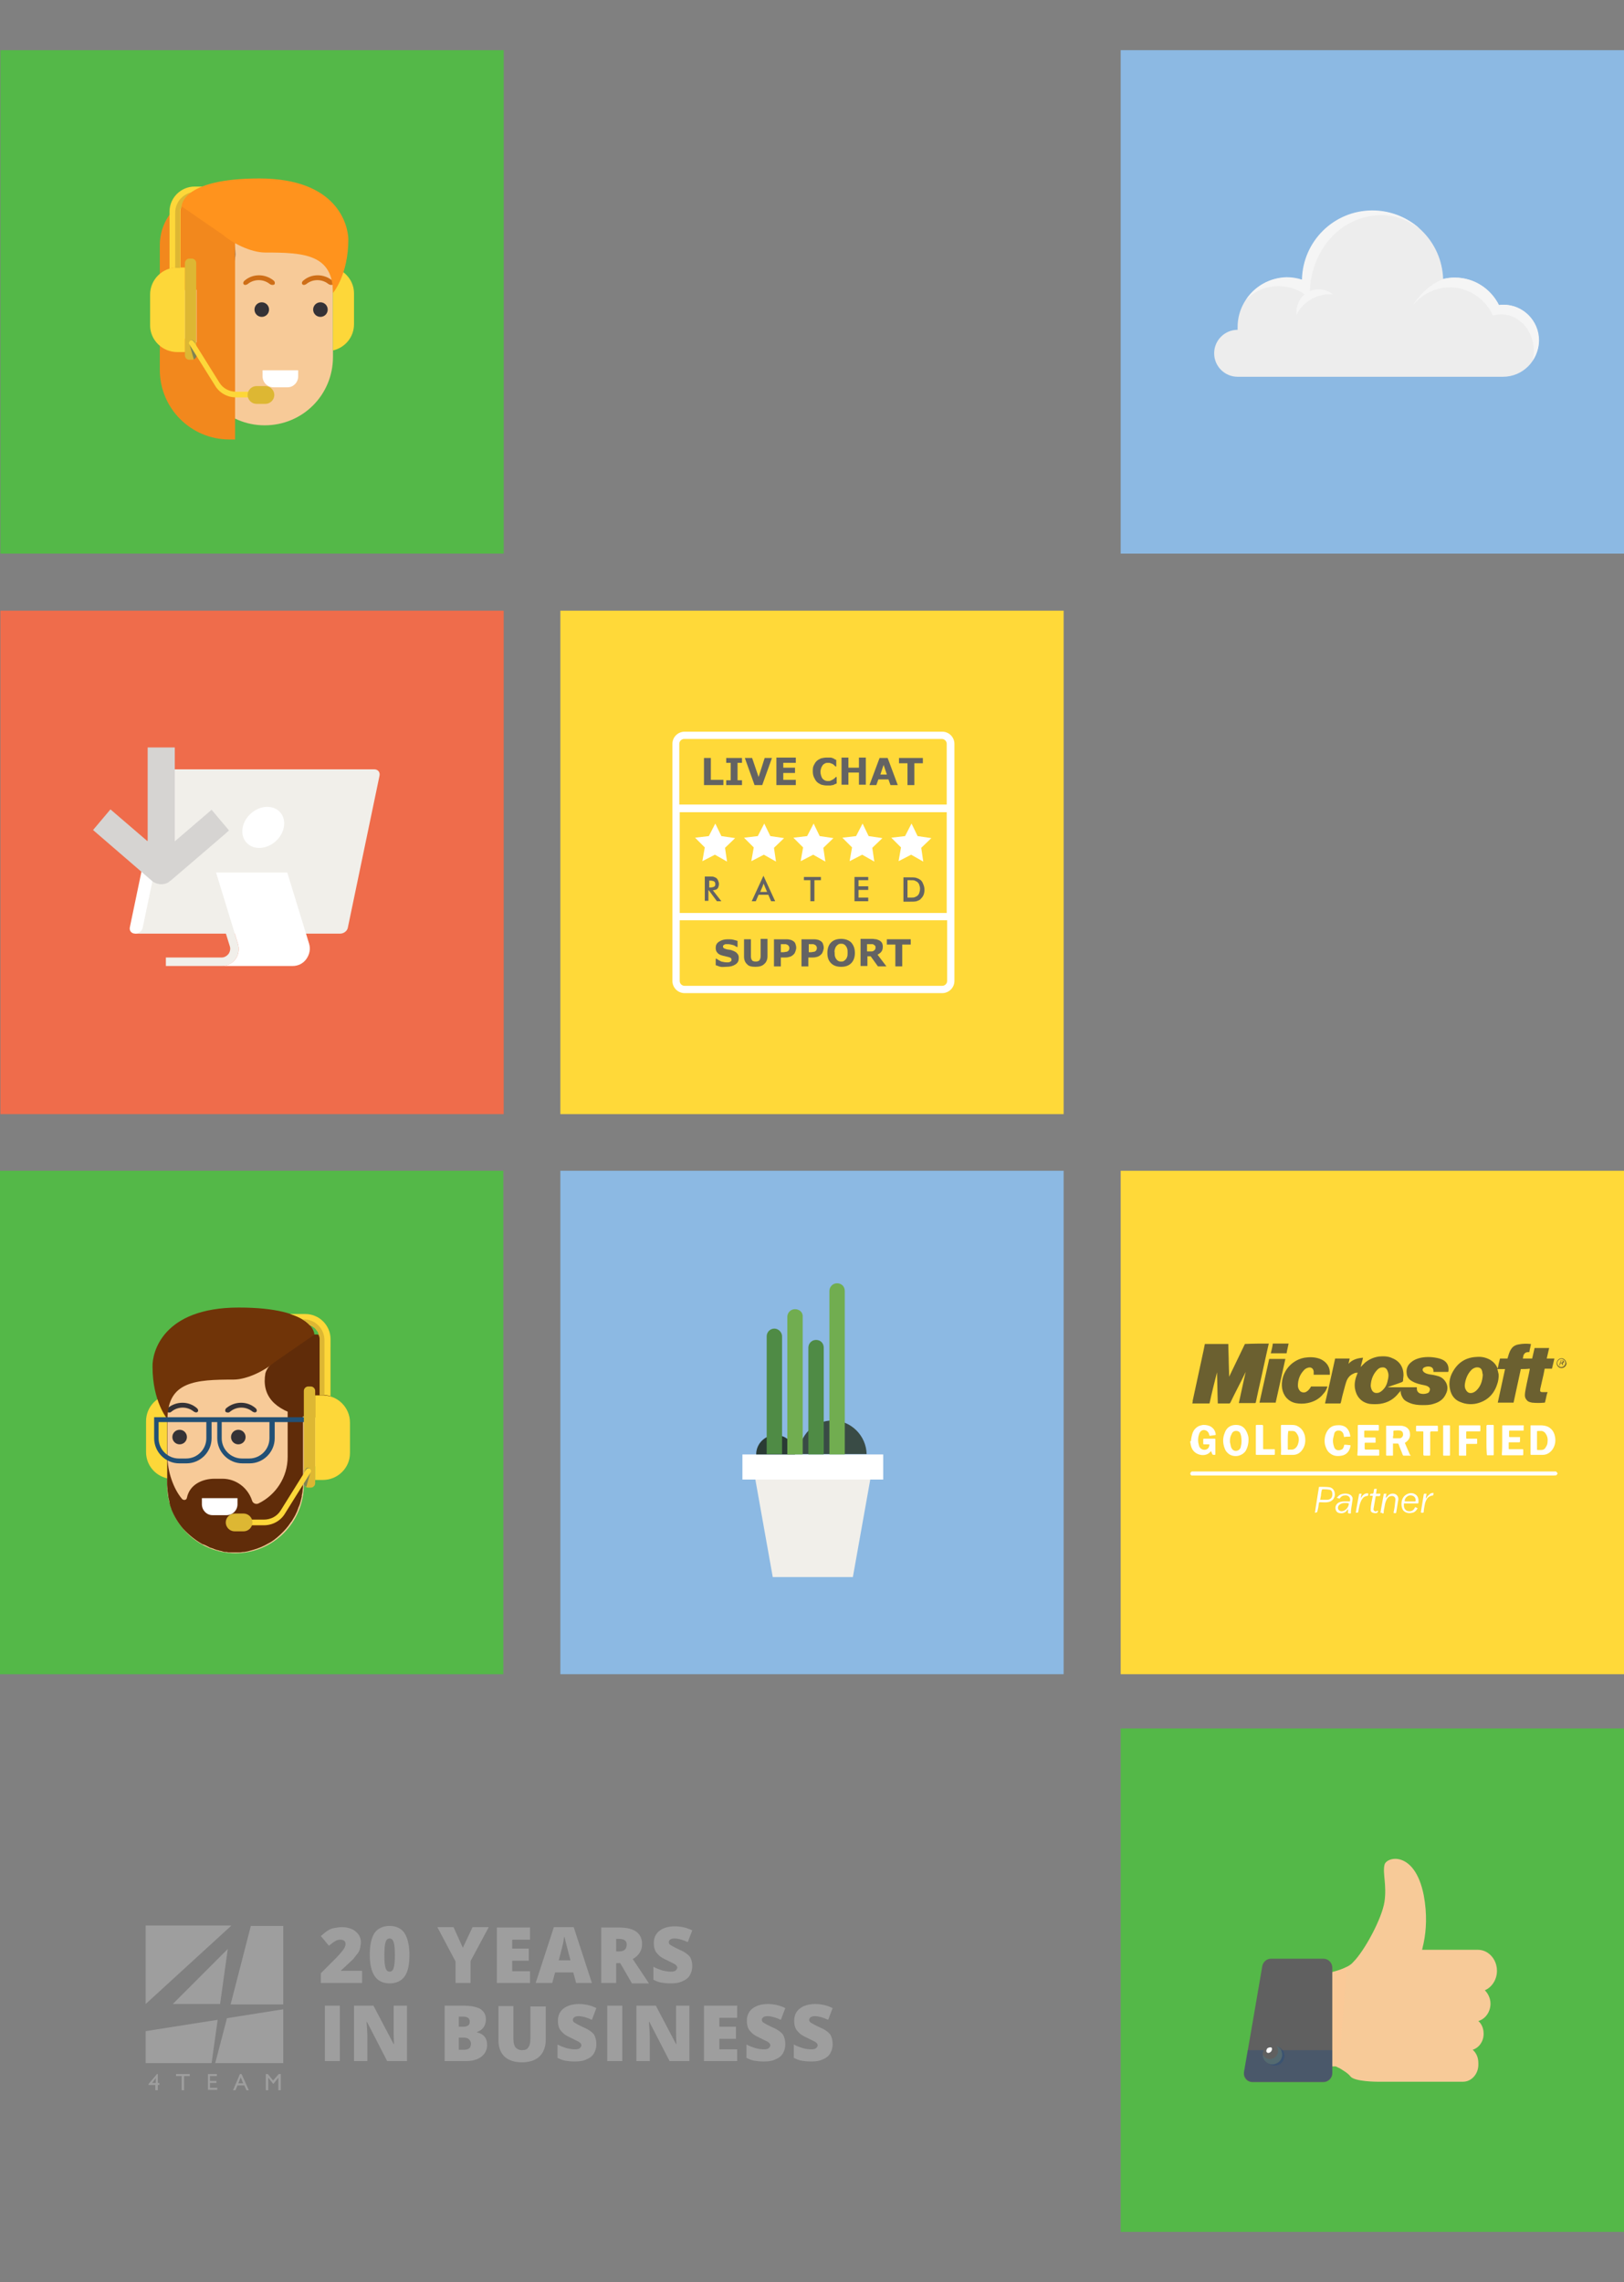 <?xml version="1.0" encoding="utf-8"?>
<!-- Generator: Adobe Illustrator 25.2.1, SVG Export Plug-In . SVG Version: 6.00 Build 0)  -->
<svg version="1.1" id="Layer_1" xmlns="http://www.w3.org/2000/svg" xmlns:xlink="http://www.w3.org/1999/xlink" x="0px" y="0px"
	 viewBox="0 0 401.4 563.9" style="enable-background:new 0 0 401.4 563.9;" xml:space="preserve">
<rect x="0" y="0" width="401.4" height="563.9" fill="#808080" stroke="none"/>
<g>
	<rect x="277" y="12.4" style="fill-rule:evenodd;clip-rule:evenodd;fill:#8CB9E3;" width="124.4" height="124.4"/>
	<rect x="138.5" y="289.3" style="fill-rule:evenodd;clip-rule:evenodd;fill:#8CB9E3;" width="124.4" height="124.4"/>
	<rect x="0.1" y="12.4" style="fill-rule:evenodd;clip-rule:evenodd;fill:#54B848;" width="124.4" height="124.4"/>
	<rect x="277" y="289.3" style="fill-rule:evenodd;clip-rule:evenodd;fill:#FFD939;" width="124.4" height="124.4"/>
	<rect x="0.1" y="150.9" style="fill-rule:evenodd;clip-rule:evenodd;fill:#EF6C4B;" width="124.4" height="124.4"/>
	<g>
		<polygon style="fill:#F1EFEA;" points="210.8,389.7 191,389.7 186.7,365.6 215.1,365.6 		"/>
		<rect x="183.5" y="359.4" style="fill:#FFFFFF;" width="34.8" height="6.2"/>
		<path style="fill:#394B45;" d="M205.8,351c-4.6,0-8.3,3.7-8.3,8.3h16.7C214.1,354.8,210.4,351,205.8,351z"/>
		<path style="fill:#2A3B34;" d="M191.7,354.6c-2.6,0-4.8,2.1-4.8,4.8h9.6C196.5,356.7,194.4,354.6,191.7,354.6z"/>
		<path style="fill:#71AD50;" d="M206.9,317.1L206.9,317.1c-1.1,0-1.9,0.9-1.9,1.9v40.4h3.8V319C208.8,317.9,208,317.1,206.9,317.1z
			"/>
		<path style="fill:#4F8B45;" d="M201.7,331.1L201.7,331.1c-1.1,0-1.9,0.9-1.9,1.9v26.4h3.8V333
			C203.6,331.9,202.8,331.1,201.7,331.1z"/>
		<path style="fill:#71AD50;" d="M196.5,323.5L196.5,323.5c-1.1,0-1.9,0.9-1.9,1.9v34h3.8v-34C198.5,324.3,197.6,323.5,196.5,323.5z
			"/>
		<path style="fill:#4F8B45;" d="M191.4,328.3L191.4,328.3c-1.1,0-1.9,0.9-1.9,1.9v29.1h3.8v-29.1
			C193.3,329.2,192.4,328.3,191.4,328.3z"/>
	</g>
	<g>
		<g>
			<path style="fill:#F1EFEA;" d="M92.5,190.1L92.5,190.1l-50.7,0l-8.4,40.6h50.7c0.9,0,1.8-0.7,1.9-1.6l7.8-37.4
				C94,190.8,93.4,190.1,92.5,190.1z"/>
			<path style="fill:#FFFFFF;" d="M33.4,230.7L33.4,230.7c-0.9,0-1.5-0.7-1.3-1.6l7.8-37.4c0.2-0.9,1.1-1.6,1.9-1.6l0,0
				c0.9,0,1.5,0.7,1.3,1.6l-7.8,37.4C35.2,230,34.3,230.7,33.4,230.7z"/>
			
				<ellipse transform="matrix(0.743 -0.67 0.67 0.743 -120.174 96.133)" style="fill:#FFFFFF;" cx="65" cy="204.4" rx="5.6" ry="4.6"/>
		</g>
		<path style="fill:#F1EFEA;" d="M53.4,215.7L53.4,215.7l-0.9,4.3l4.3,13.8c0.2,0.6,0.1,1.3-0.3,1.9c-0.4,0.5-1,0.9-1.7,0.9H41v2.1
			h13.8c1.4,0,2.6-0.6,3.4-1.7c0.8-1.1,1-2.5,0.6-3.8L53.4,215.7z"/>
		<path style="fill:#FFFFFF;" d="M76.4,233.2l-5.4-17.6H53.4l5.4,17.6c0.4,1.3,0.2,2.7-0.6,3.8c-0.8,1.1-2.1,1.7-3.4,1.7h17.5
			c1.4,0,2.6-0.6,3.4-1.7C76.5,235.9,76.8,234.5,76.4,233.2z"/>
	</g>
	<g>
		<path id="XMLID_23_" style="fill:#F7CA98;" d="M65.4,105.1L65.4,105.1c-9.3,0-16.9-7.6-16.9-16.9V72.1c0-9.3,7.6-16.9,16.9-16.9
			l0,0c9.3,0,16.9,7.6,16.9,16.9v16.1C82.3,97.6,74.8,105.1,65.4,105.1z"/>
		<path style="fill:#FDD739;" d="M81.1,65.9c0.5,1.2,0.8,2.5,1,3.8v-0.1c0,0.2,0,0.3,0.1,0.5c0,0.2,0,0.3,0.1,0.5c0,0,0,0.1,0,0.1
			c0,0.1,0,0.2,0,0.3c0,0.4,0,0.8,0,1.1v14.5c3-0.7,5.2-3.3,5.2-6.5v-7.6C87.5,69,84.7,66.1,81.1,65.9z"/>
		<path id="XMLID_22_" style="fill:#353236;" d="M66.5,76.5c0,1-0.8,1.8-1.8,1.8s-1.8-0.8-1.8-1.8s0.8-1.8,1.8-1.8
			S66.5,75.5,66.5,76.5z"/>
		<path id="XMLID_21_" style="fill:#CE6E17;" d="M66.7,70.2c-1.6-1.3-3.9-1.3-5.5,0c-0.3,0.2-0.7,0.3-0.9,0.1l0,0
			c-0.3-0.2-0.2-0.7,0.2-1c2-1.7,5-1.7,7.1,0c0.4,0.3,0.4,0.8,0.2,1l0,0C67.4,70.5,67,70.4,66.7,70.2z"/>
		<path id="XMLID_20_" style="fill:#353236;" d="M81,76.5c0,1-0.8,1.8-1.8,1.8c-1,0-1.8-0.8-1.8-1.8s0.8-1.8,1.8-1.8
			C80.2,74.7,81,75.5,81,76.5z"/>
		<path id="XMLID_19_" style="fill:#CE6E17;" d="M81.2,70.2c-1.6-1.3-3.9-1.3-5.5,0c-0.3,0.2-0.7,0.3-0.9,0.1l0,0
			c-0.3-0.2-0.2-0.7,0.2-1c2-1.7,5-1.7,7.1,0c0.4,0.3,0.4,0.8,0.2,1l0,0C81.9,70.5,81.5,70.4,81.2,70.2z"/>
		<path id="XMLID_18_" style="fill:#353236;" d="M56.1,58.1l-9.9-6.9C44,50.8,42,52.5,42,54.8v17.1c0,1.4,0.5,2.8,1.4,3.9l0.2,0.3
			v-1.4c0-1.8,1.4-3.2,3.2-3.2h2.1c6.8-1.6,10.1-5.1,9.1-10.7C57.7,59.7,57.1,58.7,56.1,58.1z"/>
		<path id="XMLID_17_" style="fill:#FFFFFF;" d="M71.1,95.7h-3.5c-1.5,0-2.7-1.2-2.7-2.7v-1.5h8.8v1.5
			C73.7,94.5,72.5,95.7,71.1,95.7z"/>
		<path style="fill:#F2881D;" d="M58.1,108.6h-1.4c-9.5,0-17.2-7.7-17.2-17.2V60.6c0-7.2,5.8-13,13-13h5.6V108.6z"/>
		<g>
			<g>
				<path id="XMLID_16_" style="fill:#F7CA98;" d="M48.6,84.6L48.6,84.6v-13h-2.1c-1.8,0-3.2,1.4-3.2,3.2v4.6
					C43.3,82.2,45.7,84.6,48.6,84.6z"/>
				<path style="fill:#DDB733;" d="M46.8,63.9h0.6c0.6,0,1.1,0.5,1.1,1.1v22.8c0,0.6-0.5,1.1-1.1,1.1h-0.6c-0.6,0-1.1-0.5-1.1-1.1
					V65.1C45.7,64.4,46.2,63.9,46.8,63.9z"/>
				<path style="fill:#FDD739;" d="M43.8,87h1.9V66.1h-1.9c-3.7,0-6.7,3-6.7,6.7v7.6C37.1,84,40.1,87,43.8,87z"/>
				<path style="fill:#FDD739;" d="M43.8,66.1h0.8V52.2c0-1.6,1-2.9,2.4-3.3c0.8-0.9,2.3-2,4.9-2.8h-3.8c-3.4,0-6.2,2.8-6.2,6.2
					v14.1C42.6,66.2,43.2,66.1,43.8,66.1z"/>
				<path style="fill:#DDB733;" d="M44.8,51.4L44.8,51.4c0-0.1,0.1-0.2,0.1-0.4l0,0c0,0,0-0.1,0-0.1c0.1-0.3,0.3-0.6,0.5-0.8l0,0
					c0,0,0,0,0,0c0.1-0.1,0.2-0.3,0.3-0.4c0.1-0.1,0.2-0.1,0.2-0.2c0.1,0,0.1-0.1,0.2-0.1c0.1-0.1,0.3-0.2,0.4-0.3c0,0,0,0,0,0
					c0.2-0.1,0.3-0.2,0.5-0.2c0.1-0.1,0.2-0.2,0.4-0.4c0,0,0,0,0,0c0.4-0.4,0.9-0.8,1.5-1.1l0,0h-0.4c-2.9,0-5.2,2.3-5.2,5.2v13.6
					c0.1,0,0.3,0,0.4,0h0.8V52.2c0-0.2,0-0.5,0.1-0.7C44.7,51.5,44.8,51.4,44.8,51.4z"/>
				<path style="opacity:0.5;fill:#225075;" d="M48.1,84.6c-0.1-0.4-0.5-0.6-0.8-0.5c-0.4,0.1-0.6,0.5-0.5,0.8l1.1,3.9
					c0.4-0.2,0.7-0.6,0.7-1v-1.5L48.1,84.6z"/>
				<g>
					<path style="fill:#FDD739;" d="M62.3,98.2h-3.9c-2.2,0-4.2-1.1-5.3-3l-6.3-10.1c-0.2-0.3-0.1-0.7,0.2-0.9
						c0.3-0.2,0.7-0.1,0.9,0.2l6.3,10.1c0.9,1.5,2.5,2.3,4.2,2.3h3.9c0.4,0,0.7,0.3,0.7,0.7C63,97.9,62.7,98.2,62.3,98.2z"/>
				</g>
			</g>
			<path style="fill:#DDB733;" d="M65.6,99.8h-2.2c-1.2,0-2.2-1-2.2-2.2l0,0c0-1.2,1-2.2,2.2-2.2h2.2c1.2,0,2.2,1,2.2,2.2l0,0
				C67.8,98.8,66.8,99.8,65.6,99.8z"/>
		</g>
		<path id="XMLID_15_" style="fill:#FF931D;" d="M64.1,44.1c-19.4,0-19.2,6.9-19.2,6.9l10.3,7.1c2,1.8,6.7,4.3,10.3,4.3
			c9.6,0,16.8,0.4,16.8,10c0,0,3.8-4.4,3.8-13.3C86,55.6,83.4,44.1,64.1,44.1z"/>
	</g>
	<rect x="277" y="427.1" style="fill-rule:evenodd;clip-rule:evenodd;fill:#54B848;" width="124.4" height="124.4"/>
	<rect y="289.3" style="fill-rule:evenodd;clip-rule:evenodd;fill:#54B848;" width="124.4" height="124.4"/>
	<g>
		<path id="XMLID_14_" style="fill:#F7CA98;" d="M58.2,383.8L58.2,383.8c9.3,0,16.9-7.6,16.9-16.9v-16.1c0-9.3-7.6-16.9-16.9-16.9
			l0,0c-9.3,0-16.9,7.6-16.9,16.9v16.1C41.3,376.2,48.8,383.8,58.2,383.8z"/>
		<path id="XMLID_13_" style="fill:#F7CA98;" d="M75,363.2L75,363.2v-13h2.1c1.8,0,3.2,1.4,3.2,3.2v4.6
			C80.3,360.9,77.9,363.2,75,363.2z"/>
		<path id="XMLID_12_" style="fill:#602C09;" d="M41.3,349.6c0-0.1,0-0.2,0-0.3c0-0.4,0.1-0.7,0.1-1.1V360c0,3.5,1.4,7.8,3.6,10.4
			c0.4,0.4,1.1,0.3,1.2-0.3c0.7-3.4,4-4.7,6.8-4.7h2c3.4,0,6.3,2.3,7.3,5.4c0.2,0.7,1,1,1.6,0.7c4.3-2.1,7.2-6.5,7.2-11.5v-19.9
			c0.3,0.3,0.6,0.7,0.8,1.1c0,0,0,0,0,0c0,0,0,0,0,0c0.2,0.4,0.5,0.7,0.7,1.1c0,0.1,0.1,0.1,0.1,0.2c0.2,0.4,0.4,0.7,0.6,1.1
			c0,0,0,0,0,0c0,0,0,0.1,0.1,0.1c0.2,0.4,0.4,0.8,0.5,1.2l0,0c0,0,0,0,0,0c0.2,0.4,0.3,0.8,0.4,1.3c0,0,0,0,0,0c0,0,0,0.1,0,0.1
			c0.1,0.4,0.2,0.8,0.3,1.3c0,0,0,0,0,0c0,0.1,0,0.1,0,0.2c0.1,0.4,0.1,0.8,0.2,1.3c0,0,0,0,0,0c0,0.1,0,0.1,0,0.2
			c0,0.4,0.1,1.1,0.1,1.6v15.9c0,0.1,0,0.1,0,0.2c0,0.4,0,0.7-0.1,1.1c0,0.1,0,0.1,0,0.2c0,0,0,0,0,0c0,0.4-0.1,0.8-0.2,1.2
			c0,0.1,0,0.1,0,0.2c0,0,0,0,0,0.1c-0.1,0.4-0.2,0.8-0.3,1.2c0,0,0,0,0,0c-0.1,0.4-0.2,0.8-0.4,1.2c0,0.1,0,0.1-0.1,0.2
			c-0.1,0.4-0.3,0.8-0.4,1.1c0,0.1,0,0.1-0.1,0.2c-0.3,0.8-0.8,1.5-1.2,2.2c0,0,0,0.1-0.1,0.1c-0.2,0.3-0.5,0.7-0.7,1l0,0
			c-0.4,0.5-0.8,1-1.3,1.5c-0.5,0.5-1,1-1.5,1.4l0,0l-0.5,0.4c-0.5,0.4-1.1,0.8-1.7,1.1l0,0c-1.2,0.7-2.4,1.2-3.8,1.6
			c-0.7,0.2-1.4,0.4-2.2,0.5c0,0-0.1,0-0.1,0c-0.3,0-0.6,0.1-0.9,0.1c-0.1,0-0.2,0-0.3,0c-0.4,0-0.7,0-1.1,0c-0.3,0-0.6,0-0.9,0
			c-0.1,0-0.2,0-0.3,0c-0.2,0-0.4,0-0.6-0.1c-0.1,0-0.2,0-0.3,0c-0.2,0-0.4,0-0.6-0.1c-0.1,0-0.2,0-0.3-0.1c-0.2,0-0.4-0.1-0.5-0.1
			c-0.1,0-0.2,0-0.3-0.1c-0.2,0-0.4-0.1-0.5-0.1c-0.1,0-0.2-0.1-0.3-0.1c-0.2-0.1-0.4-0.1-0.5-0.2c-0.1,0-0.2-0.1-0.3-0.1
			c-0.2-0.1-0.4-0.1-0.6-0.2c-0.1,0-0.2-0.1-0.2-0.1c-0.2-0.1-0.4-0.2-0.6-0.3c-0.1,0-0.1-0.1-0.2-0.1c-0.2-0.1-0.4-0.2-0.7-0.3
			c0,0-0.1,0-0.1,0c-1.8-1-3.4-2.3-4.8-3.8c-1.3-1.5-2.3-3.2-3-5c0,0,0-0.1,0-0.1c-0.2-0.4-0.3-0.9-0.4-1.3c0-0.1,0-0.1,0-0.2
			c-0.1-0.4-0.2-0.9-0.3-1.3c0-0.1,0-0.1,0-0.2c-0.1-0.5-0.1-0.9-0.2-1.4c0,0,0-0.1,0-0.1c0-0.5-0.1-1-0.1-1.5v-16.1
			C41.3,350.4,41.3,350,41.3,349.6z"/>
		<path style="fill:#FDD739;" d="M42.5,344.6c-0.5,1.2-0.8,2.5-1,3.8v-0.1c0,0.2,0,0.3-0.1,0.5c0,0.2,0,0.3-0.1,0.5c0,0,0,0.1,0,0.1
			c0,0.1,0,0.2,0,0.3c0,0.4,0,0.8,0,1.1v14.5c-3-0.7-5.2-3.3-5.2-6.5v-7.6C36.1,347.6,38.9,344.7,42.5,344.6z"/>
		<path id="XMLID_11_" style="fill:#353236;" d="M57.1,355.1c0,1,0.8,1.8,1.8,1.8c1,0,1.8-0.8,1.8-1.8c0-1-0.8-1.8-1.8-1.8
			C57.9,353.3,57.1,354.1,57.1,355.1z"/>
		<path id="XMLID_10_" style="fill:#353236;" d="M56.9,348.8c1.6-1.3,3.9-1.3,5.5,0c0.3,0.2,0.7,0.3,0.9,0.1l0,0
			c0.3-0.2,0.2-0.7-0.2-1c-2-1.7-5-1.7-7.1,0c-0.4,0.3-0.4,0.8-0.2,1l0,0C56.2,349.1,56.6,349.1,56.9,348.8z"/>
		<path id="XMLID_9_" style="fill:#353236;" d="M42.6,355.1c0,1,0.8,1.8,1.8,1.8c1,0,1.8-0.8,1.8-1.8c0-1-0.8-1.8-1.8-1.8
			C43.4,353.3,42.6,354.1,42.6,355.1z"/>
		<path id="XMLID_8_" style="fill:#353236;" d="M42.4,348.8c1.6-1.3,3.9-1.3,5.5,0c0.3,0.2,0.7,0.3,0.9,0.1l0,0
			c0.3-0.2,0.2-0.7-0.2-1c-2-1.7-5-1.7-7.1,0c-0.4,0.3-0.4,0.8-0.2,1l0,0C41.7,349.1,42.1,349.1,42.4,348.8z"/>
		<path id="XMLID_7_" style="fill:#602C09;" d="M67.5,336.7l9.9-6.9c2.2-0.4,4.2,1.3,4.2,3.5v17.1c0,1.4-0.5,2.8-1.4,3.9l-0.2,0.3
			v-1.4c0-1.8-1.4-3.2-3.2-3.2h-2.1c-6.8-1.6-10.1-5.1-9.1-10.7C65.9,338.4,66.5,337.4,67.5,336.7z"/>
		<path id="XMLID_6_" style="fill:#703408;" d="M59,323.1c18.9,0,18.7,6.7,18.7,6.7l-10,6.9c-2,1.8-6.5,4.2-10,4.2
			c-9.3,0-16.3,0.4-16.3,9.8c0,0-3.7-4.3-3.7-13C37.6,334.3,40.1,323.1,59,323.1z"/>
		<path id="XMLID_2_" style="fill:#225075;" d="M38.1,350.2v5.2c0,3.4,2.8,6.2,6.2,6.2h1.8c3.4,0,6.2-2.8,6.2-6.2v-4h1.4v4
			c0,3.4,2.8,6.2,6.2,6.2h1.8c3.4,0,6.2-2.8,6.2-6.2v-4h7.3v-1.2h-7.3h-0.6H54.3h-0.6h-1.4h-0.6H38.1z M54.9,351.4h11.7v4
			c0,2.7-2.2,5-5,5h-1.8c-2.7,0-5-2.2-5-5V351.4z M39.3,351.4h11.7v4c0,2.7-2.2,5-5,5h-1.8c-2.7,0-5-2.2-5-5V351.4z"/>
		<path id="XMLID_1_" style="fill:#FFFFFF;" d="M52.5,374.4H56c1.5,0,2.7-1.2,2.7-2.7v-1.5h-8.8v1.5
			C49.9,373.2,51.1,374.4,52.5,374.4z"/>
		<path style="fill:#DDB733;" d="M76.8,342.6h-0.6c-0.6,0-1.1,0.5-1.1,1.1v22.8c0,0.6,0.5,1.1,1.1,1.1h0.6c0.6,0,1.1-0.5,1.1-1.1
			v-22.8C77.9,343.1,77.4,342.6,76.8,342.6z"/>
		<path style="fill:#FDD739;" d="M79.8,365.7h-1.9v-20.9h1.9c3.7,0,6.7,3,6.7,6.7v7.6C86.5,362.7,83.5,365.7,79.8,365.7z"/>
		<path style="fill:#FDD739;" d="M79.8,344.7H79v-13.9c0-1.6-1-2.9-2.4-3.3c-0.8-0.9-2.3-2-4.9-2.8h3.8c3.4,0,6.2,2.8,6.2,6.2V345
			C81,344.8,80.4,344.7,79.8,344.7z"/>
		<path style="fill:#DDB733;" d="M78.8,330L78.8,330c0-0.1-0.1-0.2-0.1-0.4l0,0c0,0,0-0.1,0-0.1c-0.1-0.3-0.3-0.6-0.5-0.8l0,0
			c0,0,0,0,0,0c-0.1-0.1-0.2-0.3-0.3-0.4c-0.1-0.1-0.2-0.1-0.2-0.2c-0.1,0-0.1-0.1-0.2-0.1c-0.1-0.1-0.3-0.2-0.4-0.3c0,0,0,0,0,0
			c-0.2-0.1-0.3-0.2-0.5-0.2c-0.1-0.1-0.2-0.2-0.4-0.4c0,0,0,0,0,0c-0.4-0.4-0.9-0.8-1.5-1.1l0,0H75c2.9,0,5.2,2.3,5.2,5.2v13.6
			c-0.1,0-0.3,0-0.4,0H79v-13.9c0-0.2,0-0.5-0.1-0.7C78.9,330.1,78.8,330,78.8,330z"/>
		<path style="opacity:0.5;fill:#225075;" d="M75.5,363.2c0.1-0.4,0.5-0.6,0.8-0.5c0.4,0.1,0.6,0.5,0.5,0.8l-1.1,3.9
			c-0.4-0.2-0.7-0.6-0.7-1V365L75.5,363.2z"/>
		<g>
			<path style="fill:#FDD739;" d="M61.3,376.9h3.9c2.2,0,4.2-1.1,5.3-3l6.3-10.1c0.2-0.3,0.1-0.7-0.2-0.9c-0.3-0.2-0.7-0.1-0.9,0.2
				l-6.3,10.1c-0.9,1.5-2.5,2.3-4.2,2.3h-3.9c-0.4,0-0.7,0.3-0.7,0.7C60.6,376.6,60.9,376.9,61.3,376.9z"/>
		</g>
		<path style="fill:#DDB733;" d="M58,378.4h2.2c1.2,0,2.2-1,2.2-2.2l0,0c0-1.2-1-2.2-2.2-2.2H58c-1.2,0-2.2,1-2.2,2.2l0,0
			C55.8,377.4,56.8,378.4,58,378.4z"/>
	</g>
	<path id="move_1_" style="fill:#D6D4D2;" d="M39.8,218.5c-0.7,0-1.6-0.3-2.2-0.8l-14.6-12.6l4.3-5.1l9.2,7.9v-23.2h6.7v23.2
		l9.1-7.8l4.3,5.1l-1,0.9c-0.1,0.1-10,8.6-13.3,11.4c-0.3,0.2-0.4,0.3-0.4,0.3C41.5,218.2,40.7,218.5,39.8,218.5z"/>
	<path style="fill:#9E9E9E;" d="M53.2,509.8H70v-13.3l-13.9,2.2L53.2,509.8z M42.7,495.2l13.6-13.6l-1.9,13.6H42.7z M57.1,475.9
		L36,495.2v-19.4H57.1z M70,475.9v19.4H57l5-19.4H70z M36,509.8v-7.9l17.8-2.8l-1.5,10.7H36z M38.8,512.5H39v2.2h0.4v0.5H39v1.3
		h-0.6v-1.3h-1.7V515L38.8,512.5z M38.5,514.7v-1.2l-0.9,1.2H38.5z M43.6,512.5h3.3v0.5h-1.4v3.5h-0.6V513h-1.4V512.5z M51.3,512.5
		h2.3v0.5h-1.7v1.2h1.6v0.5h-1.6v1.2h1.8v0.5h-2.3V512.5z M59.3,512.5h0.4l1.8,4h-0.6l-0.5-1.2h-1.7l-0.5,1.2h-0.6L59.3,512.5z
		 M60.1,514.8l-0.6-1.5l-0.6,1.5H60.1z M68.9,512.5h0.5v4h-0.6v-3.1l-1.2,1.5h-0.1l-1.2-1.5v3.1h-0.6v-4h0.5l1.3,1.6L68.9,512.5z
		 M89.3,490h-10v-2.4l3.4-3.4c1-1,1.6-1.7,1.9-2.1c0.3-0.4,0.5-0.7,0.6-0.9c0.1-0.3,0.2-0.5,0.2-0.8c0-0.4-0.1-0.6-0.3-0.8
		c-0.2-0.2-0.6-0.3-1-0.3c-0.4,0-0.9,0.1-1.3,0.4c-0.4,0.2-0.9,0.6-1.5,1.1l-2-2.4c0.7-0.6,1.3-1.1,1.8-1.4c0.5-0.3,1-0.5,1.6-0.6
		c0.6-0.1,1.2-0.2,1.9-0.2c0.9,0,1.7,0.2,2.4,0.5c0.7,0.3,1.2,0.8,1.6,1.3c0.4,0.6,0.6,1.2,0.6,1.9c0,0.5-0.1,1-0.2,1.5
		s-0.3,0.9-0.6,1.3c-0.3,0.4-0.7,0.9-1.1,1.4c-0.5,0.5-1.5,1.4-3,2.8v0.1h5.2V490z M101.2,483.1c0,2.4-0.4,4.2-1.2,5.3
		c-0.8,1.1-2.1,1.7-3.7,1.7c-1.6,0-2.9-0.6-3.7-1.8c-0.8-1.2-1.2-2.9-1.2-5.3c0-2.4,0.4-4.2,1.2-5.4c0.8-1.1,2.1-1.7,3.7-1.7
		c1.6,0,2.9,0.6,3.7,1.8C100.8,479,101.2,480.8,101.2,483.1z M95,483.1c0,1.6,0.1,2.6,0.3,3.2c0.2,0.6,0.5,0.9,1,0.9
		c0.5,0,0.8-0.3,1-0.9c0.2-0.6,0.3-1.7,0.3-3.2c0-1.5-0.1-2.6-0.3-3.2c-0.2-0.6-0.5-0.9-1-0.9c-0.5,0-0.8,0.3-1,0.9
		C95.1,480.5,95,481.6,95,483.1z M114.4,481.3l2.4-5.1h4l-4.5,8.4v5.4h-3.7v-5.3l-4.5-8.5h4L114.4,481.3z M131,490h-8.2v-13.7h8.2v3
		h-4.4v2.2h4.1v3h-4.1v2.6h4.4V490z M142.4,490l-0.7-2.6h-4.5l-0.7,2.6h-4.1l4.5-13.8h4.9l4.5,13.8H142.4z M141,484.4l-0.6-2.3
		c-0.1-0.5-0.3-1.1-0.5-1.9c-0.2-0.8-0.3-1.4-0.4-1.7c-0.1,0.3-0.2,0.8-0.3,1.6c-0.2,0.7-0.5,2.2-1.1,4.3H141z M152.3,485v5h-3.7
		v-13.7h4.5c3.7,0,5.6,1.4,5.6,4.1c0,1.6-0.8,2.8-2.3,3.7l4,6h-4.2l-2.9-5H152.3z M152.3,482.2h0.7c1.3,0,1.9-0.6,1.9-1.7
		c0-0.9-0.6-1.4-1.9-1.4h-0.7V482.2z M171.1,485.8c0,0.9-0.2,1.6-0.6,2.3c-0.4,0.7-1.1,1.2-1.9,1.5c-0.8,0.4-1.8,0.5-2.9,0.5
		c-0.9,0-1.7-0.1-2.3-0.2c-0.6-0.1-1.3-0.4-1.9-0.7V486c0.7,0.4,1.4,0.6,2.2,0.9c0.8,0.2,1.5,0.3,2.1,0.3c0.6,0,1-0.1,1.2-0.3
		s0.4-0.4,0.4-0.7c0-0.2-0.1-0.4-0.2-0.5c-0.1-0.1-0.3-0.3-0.5-0.4c-0.2-0.1-0.8-0.4-1.8-0.9c-0.9-0.4-1.6-0.8-2-1.2
		c-0.4-0.4-0.8-0.8-1-1.3c-0.2-0.5-0.3-1.1-0.3-1.8c0-1.3,0.5-2.3,1.4-3c0.9-0.7,2.2-1.1,3.8-1.1c1.4,0,2.9,0.3,4.3,1l-1.1,2.9
		c-1.3-0.6-2.4-0.9-3.3-0.9c-0.5,0-0.8,0.1-1.1,0.3c-0.2,0.2-0.3,0.4-0.3,0.6c0,0.3,0.1,0.5,0.4,0.7c0.3,0.2,1,0.6,2.3,1.2
		c1.2,0.5,2,1.1,2.5,1.7C170.9,484.1,171.1,484.9,171.1,485.8z M80.3,509.3v-13.7H84v13.7H80.3z M100.6,509.3h-4.9l-5-9.7h-0.1
		c0.1,1.5,0.2,2.7,0.2,3.5v6.2h-3.3v-13.7h4.8l5,9.5h0.1c-0.1-1.4-0.1-2.5-0.1-3.3v-6.2h3.3V509.3z M109.7,495.6h4.8
		c1.9,0,3.3,0.3,4.2,0.8c0.9,0.6,1.4,1.4,1.4,2.6c0,0.8-0.2,1.4-0.6,2c-0.4,0.5-0.9,0.9-1.6,1.1v0.1c0.9,0.2,1.5,0.6,1.9,1.1
		c0.4,0.5,0.6,1.2,0.6,2c0,1.2-0.5,2.2-1.4,2.9c-0.9,0.7-2.2,1.1-3.8,1.1h-5.3V495.6z M113.4,500.8h1.1c0.5,0,0.9-0.1,1.2-0.3
		s0.4-0.5,0.4-1c0-0.8-0.6-1.2-1.7-1.2h-1V500.8z M113.4,503.6v2.9h1.3c1.2,0,1.7-0.5,1.7-1.5c0-0.5-0.2-0.8-0.5-1.1
		s-0.8-0.4-1.3-0.4H113.4z M134.9,495.6v8.3c0,1.8-0.5,3.2-1.5,4.2c-1,1-2.5,1.5-4.4,1.5c-1.9,0-3.3-0.5-4.3-1.4
		c-1-1-1.5-2.3-1.5-4.1v-8.4h3.7v8.1c0,1,0.2,1.7,0.5,2.1c0.4,0.4,0.9,0.7,1.6,0.7c0.8,0,1.3-0.2,1.6-0.7c0.3-0.4,0.5-1.1,0.5-2.1
		v-8H134.9z M147.4,505.1c0,0.9-0.2,1.6-0.6,2.3c-0.4,0.7-1.1,1.2-1.9,1.5c-0.8,0.4-1.8,0.5-2.9,0.5c-0.9,0-1.7-0.1-2.3-0.2
		c-0.6-0.1-1.3-0.4-1.9-0.7v-3.3c0.7,0.4,1.4,0.6,2.2,0.9c0.8,0.2,1.5,0.3,2.1,0.3c0.6,0,1-0.1,1.2-0.3s0.4-0.4,0.4-0.7
		c0-0.2-0.1-0.4-0.2-0.5c-0.1-0.1-0.3-0.3-0.5-0.4c-0.2-0.1-0.8-0.4-1.8-0.9c-0.9-0.4-1.6-0.8-2-1.2c-0.4-0.4-0.8-0.8-1-1.3
		c-0.2-0.5-0.3-1.1-0.3-1.8c0-1.3,0.5-2.3,1.4-3c0.9-0.7,2.2-1.1,3.8-1.1c1.4,0,2.9,0.3,4.3,1l-1.1,2.9c-1.3-0.6-2.4-0.9-3.3-0.9
		c-0.5,0-0.8,0.1-1.1,0.3c-0.2,0.2-0.3,0.4-0.3,0.6c0,0.3,0.1,0.5,0.4,0.7c0.3,0.2,1,0.6,2.3,1.2c1.2,0.5,2,1.1,2.5,1.7
		C147.2,503.4,147.4,504.2,147.4,505.1z M150.1,509.3v-13.7h3.7v13.7H150.1z M170.4,509.3h-4.9l-5-9.7h-0.1c0.1,1.5,0.2,2.7,0.2,3.5
		v6.2h-3.3v-13.7h4.8l5,9.5h0.1c-0.1-1.4-0.1-2.5-0.1-3.3v-6.2h3.3V509.3z M182.1,509.3H174v-13.7h8.2v3h-4.4v2.2h4.1v3h-4.1v2.6
		h4.4V509.3z M194.1,505.1c0,0.9-0.2,1.6-0.6,2.3c-0.4,0.7-1.1,1.2-1.9,1.5c-0.8,0.4-1.8,0.5-2.9,0.5c-0.9,0-1.7-0.1-2.3-0.2
		c-0.6-0.1-1.3-0.4-1.9-0.7v-3.3c0.7,0.4,1.4,0.6,2.2,0.9c0.8,0.2,1.5,0.3,2.1,0.3c0.6,0,1-0.1,1.2-0.3s0.4-0.4,0.4-0.7
		c0-0.2-0.1-0.4-0.2-0.5c-0.1-0.1-0.3-0.3-0.5-0.4c-0.2-0.1-0.8-0.4-1.8-0.9c-0.9-0.4-1.6-0.8-2-1.2c-0.4-0.4-0.8-0.8-1-1.3
		c-0.2-0.5-0.3-1.1-0.3-1.8c0-1.3,0.5-2.3,1.4-3c0.9-0.7,2.2-1.1,3.8-1.1c1.4,0,2.9,0.3,4.3,1l-1.1,2.9c-1.3-0.6-2.4-0.9-3.3-0.9
		c-0.5,0-0.8,0.1-1.1,0.3c-0.2,0.2-0.3,0.4-0.3,0.6c0,0.3,0.1,0.5,0.4,0.7c0.3,0.2,1,0.6,2.3,1.2c1.2,0.5,2,1.1,2.5,1.7
		C193.9,503.4,194.1,504.2,194.1,505.1z M205.8,505.1c0,0.9-0.2,1.6-0.6,2.3c-0.4,0.7-1.1,1.2-1.9,1.5c-0.8,0.4-1.8,0.5-2.9,0.5
		c-0.9,0-1.7-0.1-2.3-0.2c-0.6-0.1-1.3-0.4-1.9-0.7v-3.3c0.7,0.4,1.4,0.6,2.2,0.9c0.8,0.2,1.5,0.3,2.1,0.3c0.6,0,1-0.1,1.2-0.3
		s0.4-0.4,0.4-0.7c0-0.2-0.1-0.4-0.2-0.5c-0.1-0.1-0.3-0.3-0.5-0.4c-0.2-0.1-0.8-0.4-1.8-0.9c-0.9-0.4-1.6-0.8-2-1.2
		c-0.4-0.4-0.8-0.8-1-1.3c-0.2-0.5-0.3-1.1-0.3-1.8c0-1.3,0.5-2.3,1.4-3c0.9-0.7,2.2-1.1,3.8-1.1c1.4,0,2.9,0.3,4.3,1l-1.1,2.9
		c-1.3-0.6-2.4-0.9-3.3-0.9c-0.5,0-0.8,0.1-1.1,0.3c-0.2,0.2-0.3,0.4-0.3,0.6c0,0.3,0.1,0.5,0.4,0.7c0.3,0.2,1,0.6,2.3,1.2
		c1.2,0.5,2,1.1,2.5,1.7C205.6,503.4,205.8,504.2,205.8,505.1z"/>
	<g>
		<g>
			<path style="fill:#F7CA98;" d="M367,491.8c0.8,0.8,1.4,2,1.4,3.3c0,2.1-1.3,3.8-3,4.3c0.8,0.7,1.3,1.8,1.3,3.1v0.1
				c0,1.8-1.1,3.4-2.7,3.9c0.9,0.8,1.4,1.9,1.4,3.3v0.4c0,2.3-1.7,4.2-3.8,4.2h-21.1c0,0-5.7,0-6.7-1.3c-0.7-0.9-2-1.6-2.8-2.1
				c-0.4-0.2-0.8-0.4-0.8-0.4h-6.5v-22.4c0,0,5.7-0.4,9.2-2.2c0.6-0.3,1.2-0.7,1.6-1.2c2.8-2.8,7.1-10.8,7.7-14.9
				c0.6-4.1-0.5-7,0-9.1c0.5-2.1,7.5-3.6,9.7,7.5c0.9,4.8,0.6,8.8,0,11.7c-0.1,0.6-0.3,1.2-0.4,1.8h13.8c0.9,0,1.8,0.3,2.5,0.8
				c1.3,0.9,2.2,2.5,2.2,4.4C370,489.2,368.7,491.1,367,491.8z"/>
			<path style="opacity:0.5;fill:#FEC997;" d="M332.9,486l-2,25c-0.4-0.2-0.8-0.4-0.8-0.4h-6.5v-22.4
				C323.7,488.2,329.4,487.9,332.9,486z"/>
			<path style="fill:#606060;" d="M329.3,486.2v26.1c0,1.2-1,2.2-2.2,2.2h-17.5c-1.4,0-2.4-1.2-2.1-2.6l2.2-12.7l2.3-13.4
				c0.2-1,1.1-1.8,2.1-1.8h13C328.3,484,329.3,485,329.3,486.2z"/>
			<path style="opacity:0.3;fill:#184984;" d="M308.4,506.6l-0.9,5.2c-0.2,1.3,0.8,2.6,2.1,2.6h17.5c1.2,0,2.2-1,2.2-2.2v-5.6H308.4
				z"/>
			<circle style="opacity:0.3;fill:#184984;" cx="315.1" cy="508" r="2.4"/>
			<circle style="fill:#606060;" cx="314.5" cy="507.7" r="2.4"/>
			<path style="opacity:0.3;fill:#398496;" d="M315.4,505.5c0.3,0.3,0.5,0.8,0.5,1.3c0,1.1-0.9,2-2,2c-0.8,0-1.4-0.4-1.8-1.1
				c0,0,0,0,0,0c0,1.3,1.1,2.4,2.4,2.4c1.3,0,2.4-1.1,2.4-2.4C316.9,506.7,316.3,505.9,315.4,505.5z"/>
			<path style="fill:#FFFFFF;" d="M314.3,506c0.2,0.2,0.1,0.7-0.2,1c-0.3,0.3-0.8,0.4-1,0.1c-0.2-0.2-0.1-0.7,0.2-1
				C313.7,505.9,314.1,505.8,314.3,506z"/>
		</g>
	</g>
	<g>
		<path style="fill:#EDEDED;" d="M371.6,75.3c-0.4,0-0.7,0-1.1,0.1c-2-4-6.1-6.8-10.9-6.8c-1,0-2,0.1-2.9,0.4
			c-0.3-9.4-7.9-16.9-17.4-16.9c-9.5,0-17.2,7.6-17.4,17.1c-1.2-0.4-2.5-0.6-3.8-0.6c-6.7,0-12.2,5.5-12.2,12.2c0,0.2,0,0.4,0,0.7
			c0,0,0,0,0,0c-3.2,0-5.8,2.6-5.8,5.8c0,3.2,2.6,5.8,5.8,5.8h65.6c4.9,0,8.8-4,8.8-8.8C380.4,79.2,376.4,75.3,371.6,75.3z"/>
		<path style="fill:#F5F5F5;" d="M329.4,72.7c-1.7-1.4-4.3-1.6-6.2-0.5c-1.9,1.1-3,3.4-2.7,5.6c0.7-1.7,2-2.9,3.5-3.8
			C325.6,73,327.6,72.6,329.4,72.7z"/>
		<path style="fill:#F5F5F5;" d="M308,74c1.4-1.3,3.1-2.4,5-2.9c3.8-1,8,0,10.8,2.7c-0.4-5.8,1.8-11.8,5.9-15.8
			c4.1-4.1,10.5-5.9,16-4.2c1.9,0.6,3.6,1.6,5.2,2.7c-3.1-2.8-7.2-4.5-11.7-4.5c-9.5,0-17.2,7.6-17.4,17.1c-1.2-0.4-2.5-0.6-3.8-0.6
			C313.9,68.6,310.2,70.7,308,74z"/>
		<path style="fill:#F5F5F5;" d="M380.4,84.1c0-4.9-4-8.8-8.8-8.8c-0.4,0-0.7,0-1.1,0.1c-2-4-6.1-6.8-10.9-6.8c-1,0-1.9,0.1-2.8,0.3
			c-3.1,1.3-5.8,3.6-7.5,6.5c2.5-3.2,6.6-4.8,10.5-4.3c4,0.5,7.6,3.2,9.2,6.9c2.4-0.8,5.1-0.1,7,1.6c1.9,1.6,3,4.2,3.1,6.7
			c0,0.9-0.1,1.8-0.2,2.7C379.8,87.6,380.4,85.9,380.4,84.1z"/>
	</g>
	<g>
		<g>
			<g>
				<g>
					<g>
						<g>
							<path style="opacity:0.7;fill-rule:evenodd;clip-rule:evenodd;fill:#2D2D2D;" d="M313.6,332c-0.9,3.9-1.7,7.8-2.6,11.7
								c-0.2,0.9-0.4,1.9-0.6,2.8c0,0.1-0.1,0.2-0.2,0.2c-1.3,0-2.6,0-3.9,0c0,0-0.1,0-0.1,0c0.6-2.6,1.1-5.2,1.7-7.7c0,0,0,0,0,0
								c0,0.1-0.1,0.1-0.1,0.2c-1.2,2.5-2.5,4.9-3.7,7.4c-0.1,0.1-0.1,0.2-0.3,0.2c-0.8,0-1.7,0-2.6,0c-0.1,0-0.1,0-0.2,0
								c-0.1-2.6-0.1-5.1-0.2-7.7c0,0,0,0,0,0c0,0.1-0.1,0.3-0.1,0.4c-0.6,2.4-1.2,4.7-1.7,7.1c0,0.2-0.1,0.2-0.3,0.2
								c-1.3,0-2.5,0-3.8,0c-0.1,0-0.1,0-0.2,0c0.1-0.3,0.1-0.5,0.1-0.7c0.9-4.2,1.8-8.3,2.7-12.5c0.1-0.5,0.2-1,0.3-1.5
								c1.9,0,3.9,0,5.8,0c0,0,0,0.1,0,0.1c0,1.5,0.1,2.9,0.1,4.4c0,1.1,0.1,2.3,0.1,3.4c0,0.1,0,0.1,0,0.2c1.3-2.7,2.6-5.4,3.9-8.1
								C309.7,332,311.6,332,313.6,332z"/>
							<path style="fill-rule:evenodd;clip-rule:evenodd;fill:#FFFFFF;" d="M294.4,355.7c0-0.2,0.1-0.4,0.1-0.6
								c0.2-1,0.5-1.8,1.3-2.4c0.5-0.4,1-0.5,1.6-0.6c0.7,0,1.4,0.1,2,0.5c0.7,0.5,1,1.1,1.1,1.9c0,0-0.1,0.1-0.1,0.1
								c-0.5,0.1-0.9,0.1-1.4,0.2c0,0-0.1-0.1-0.1-0.2c-0.1-0.4-0.2-0.7-0.6-1c-0.6-0.4-1.3-0.3-1.7,0.3c-0.2,0.3-0.3,0.7-0.4,1.1
								c-0.1,0.7-0.1,1.4,0.1,2c0.1,0.6,0.4,1,1,1.2c0.8,0.2,1.5-0.2,1.6-1c0.1-0.3,0-0.3-0.3-0.3c-0.3,0-0.6,0-1,0
								c-0.1,0-0.2,0-0.2-0.2c0-0.3,0-0.6,0-1c0-0.1,0-0.2,0.2-0.2c0.9,0,1.8,0,2.6,0c0.2,0,0.2,0.1,0.2,0.2c0,1.2,0,2.4,0,3.6
								c0,0.1,0,0.2-0.2,0.2c-0.5,0-0.5,0-0.7-0.5c0-0.1-0.1-0.2-0.1-0.3c0,0,0,0-0.1-0.1c0,0-0.1,0.1-0.1,0.1
								c-1.1,1.4-3.6,1-4.5-0.6c-0.3-0.5-0.4-1.1-0.5-1.7c0-0.1,0-0.1-0.1-0.2C294.4,356.2,294.4,355.9,294.4,355.7z"/>
							<path style="opacity:0.7;fill-rule:evenodd;clip-rule:evenodd;fill:#2D2D2D;" d="M318.5,332c-0.1,0.5-0.2,0.9-0.3,1.4
								c-0.1,0.3-0.1,0.6-0.2,1c-1.3,0-2.6,0-3.9,0c0.2-0.8,0.4-1.6,0.5-2.4C315.9,332,317.2,332,318.5,332z"/>
							<path style="opacity:0.7;fill-rule:evenodd;clip-rule:evenodd;fill:#2D2D2D;" d="M387.2,336.9c-0.1,0.5-0.3,0.9-0.9,1.1
								c-0.7,0.2-1.3-0.2-1.5-0.8c-0.2-0.6,0.2-1.3,0.8-1.5c0.7-0.2,1.3,0.2,1.5,0.9c0,0.1,0,0.1,0,0.2
								C387.2,336.8,387.2,336.8,387.2,336.9z M384.9,336.8c0,0.6,0.5,1,1,1c0.6,0,1-0.5,1-1c0-0.6-0.5-1-1-1
								C385.4,335.8,384.9,336.3,384.9,336.8z"/>
							<path style="opacity:0.7;fill-rule:evenodd;clip-rule:evenodd;fill:#2D2D2D;" d="M330,335.7c1.2,0,2.4,0,3.6,0
								c-0.1,0.4-0.2,0.8-0.3,1.3c1-1.1,2.3-1.4,3.6-1.5c-0.2,0.8-0.4,1.6-0.6,2.3c0.4-0.4,0.7-0.7,1.1-1.1c1-0.8,2.1-1.3,3.4-1.5
								c1.1-0.1,2.3-0.1,3.3,0.4c1.8,0.7,2.8,2.2,2.8,4.2c0,0.4-0.1,0.8-0.1,1.3c0,0.3-0.2,0.4-0.5,0.5c-1,0.4-2.1,0.7-3.1,1.1
								c0,0-0.1,0-0.1,0.1c2.4,0,4.7,0,7.1,0c0,0.2,0,0.3,0,0.4c0,0.5,0.3,0.9,0.7,1.1c0.6,0.2,1.2,0.2,1.8,0
								c0.3-0.1,0.5-0.2,0.6-0.5c0.2-0.4,0.2-0.7-0.1-1c-0.3-0.3-0.7-0.4-1.1-0.5c-1-0.2-2-0.4-2.9-0.9c-0.8-0.4-1.4-1-1.5-1.9
								c-0.2-1.2,0.2-2.2,1.1-2.9c0.7-0.6,1.5-0.9,2.4-1.1c1.5-0.3,3.1-0.2,4.6,0.2c0.6,0.2,1.1,0.4,1.5,0.8
								c0.7,0.7,0.8,1.5,0.7,2.4c0,0-0.1,0.1-0.1,0.1c-1.2,0-2.4,0-3.6,0c0-0.1,0-0.2,0-0.2c0-0.6-0.3-1-0.9-1.1
								c-0.5-0.1-1,0-1.4,0.2c-0.5,0.3-0.5,0.8,0,1.2c0.4,0.3,0.8,0.4,1.3,0.5c0.7,0.1,1.3,0.2,2,0.4c0.8,0.2,1.4,0.6,1.9,1.3
								c0.7,1,0.7,2.1,0.2,3.1c-0.6,1.4-1.7,2.1-3.1,2.5c-0.9,0.3-1.8,0.3-2.7,0.3c-1.1,0-2.1-0.1-3.1-0.5c-0.7-0.3-1.4-0.6-1.8-1.3
								c-0.3-0.5-0.5-1-0.5-1.6c0,0,0-0.1,0-0.2c-0.1,0.2-0.2,0.4-0.4,0.5c-1.2,1.6-2.7,2.5-4.7,2.8c-0.9,0.1-1.7,0.1-2.6,0
								c-2.2-0.4-3.3-2-3.6-3.8c-0.2-1.3,0.1-2.5,0.6-3.7c0-0.1,0.1-0.1,0.1-0.2c-0.3,0-0.7,0-1,0.2c-1,0.4-1.6,1.2-1.9,2.2
								c-0.3,0.9-0.5,1.9-0.8,2.9c-0.2,0.7-0.3,1.4-0.5,2.1c0,0.1-0.1,0.2-0.2,0.2c-1.2,0-2.4,0-3.6,0c0,0,0,0-0.1,0
								C328.4,343,329.2,339.4,330,335.7z M338.8,342.3c0,0.2,0,0.4,0.1,0.7c0.2,0.8,0.7,1.3,1.5,1.2c0.4,0,0.7-0.2,1-0.4
								c0.9-0.7,1.4-1.6,1.6-2.7c0.2-0.7,0.3-1.5,0-2.2c-0.2-0.7-0.7-1.1-1.4-1c-0.4,0-0.8,0.2-1.1,0.5
								C339.5,339.4,338.9,340.7,338.8,342.3z"/>
							<path style="opacity:0.7;fill-rule:evenodd;clip-rule:evenodd;fill:#2D2D2D;" d="M375.9,338.3c-0.6,2.8-1.2,5.5-1.8,8.3
								c-1.3,0-2.6,0-3.9,0c0.6-2.8,1.2-5.5,1.8-8.3c-0.7,0-1.3,0-1.9,0c0.1,0.4,0.2,0.8,0.3,1.2c0.1,0.9-0.1,1.9-0.4,2.7
								c-0.8,2.4-2.5,4-5,4.6c-1.3,0.3-2.7,0.2-3.9-0.3c-1.5-0.5-2.4-1.7-2.7-3.2c-0.4-1.7,0-3.3,0.9-4.7c1.3-2.1,3.2-3.2,5.7-3.3
								c1.1-0.1,2.2,0.1,3.3,0.7c0.8,0.5,1.4,1.1,1.8,2c0,0,0,0.1,0.1,0.1c0,0,0,0,0,0.1c0-0.2,0.1-0.4,0.1-0.5
								c0-0.2,0.1-0.4,0.1-0.6c0.1-0.4,0.2-0.8,0.3-1.2c0-0.2,0.1-0.2,0.2-0.2c0.6,0,1.1,0,1.7,0c0.1-0.3,0.2-0.7,0.3-1
								c0.2-0.6,0.4-1.1,0.8-1.6c0.4-0.5,1-0.8,1.7-0.9c1-0.2,2-0.2,2.9-0.1c0,0,0.1,0,0.1,0c-0.1,0.7-0.3,1.3-0.4,2
								c-0.4,0-0.9,0-1.2,0.4c-0.3,0.3-0.3,0.7-0.4,1.2c0.8,0,1.5,0,2.3,0c0.2-0.8,0.4-1.7,0.6-2.6c1.2,0,2.4,0,3.6,0
								c-0.2,0.9-0.4,1.7-0.6,2.6c0.6,0,1.2,0,1.9,0c-0.2,0.8-0.4,1.7-0.6,2.5c-0.6,0-1.2,0-1.8,0c-0.1,0.5-0.2,1-0.3,1.5
								c-0.3,1.2-0.5,2.3-0.8,3.5c0,0,0,0.1,0,0.1c-0.1,0.5,0,0.7,0.6,0.7c0.4,0,0.8,0,1.2,0c0,0.1,0,0.2-0.1,0.3
								c-0.2,0.7-0.3,1.4-0.5,2.1c0,0.1,0,0.2-0.2,0.2c-1,0.1-2,0.1-3,0c-0.5-0.1-1-0.2-1.3-0.6c-0.3-0.3-0.5-0.7-0.5-1.2
								c0-0.5,0.1-1.1,0.2-1.6c0.3-1.6,0.7-3.2,1-4.8c0-0.1,0-0.1,0-0.2C377.3,338.3,376.6,338.3,375.9,338.3z M366.5,339.7
								c-0.1-0.3-0.1-0.7-0.2-1c-0.2-0.7-0.8-0.9-1.5-0.8c-0.4,0.1-0.8,0.3-1.1,0.6c-0.9,0.9-1.4,2.1-1.6,3.3
								c-0.1,0.5-0.1,1.1,0.2,1.6c0.2,0.4,0.5,0.7,0.9,0.8c0.6,0.1,1.1-0.1,1.6-0.5C365.9,342.7,366.4,341.4,366.5,339.7z"/>
							<path style="opacity:0.7;fill-rule:evenodd;clip-rule:evenodd;fill:#2D2D2D;" d="M328.1,342.6c-0.2,0.7-0.5,1.3-1,1.8
								c-1,1.3-2.4,2-3.9,2.3c-1,0.2-2,0.2-3,0c-1.8-0.4-3-1.8-3.3-3.6c-0.5-3.4,1.8-6.9,5.5-7.6c1.3-0.2,2.6-0.2,3.9,0.3
								c1.6,0.7,2.5,2,2.4,3.8c0,0,0,0.1,0,0.1c-1.3,0-2.7,0-4,0c0-0.2,0-0.4,0-0.6c0-0.1,0-0.1,0-0.2c-0.1-0.8-0.7-1.2-1.5-0.9
								c-0.4,0.1-0.8,0.4-1.1,0.8c-0.9,1-1.3,2.3-1.3,3.6c0,0.5,0.2,1,0.6,1.4c0.4,0.3,1,0.4,1.5,0.1c0.5-0.3,0.8-0.7,1.1-1.2
								c0-0.1,0.1-0.1,0.2-0.1c1.3,0,2.6,0,3.8,0C328,342.6,328,342.6,328.1,342.6z"/>
							<path style="opacity:0.7;fill-rule:evenodd;clip-rule:evenodd;fill:#2D2D2D;" d="M311.3,346.6c0.8-3.6,1.6-7.2,2.4-10.8
								c1.3,0,2.6,0,4,0c-0.8,3.6-1.6,7.2-2.4,10.8C313.9,346.6,312.6,346.6,311.3,346.6z"/>
							<path style="fill-rule:evenodd;clip-rule:evenodd;fill:#FFFFFF;" d="M348.7,359.7c-0.2,0-0.4,0-0.5,0c-0.4,0-0.8,0-1.2,0
								c-0.2,0-0.2-0.1-0.3-0.2c-0.3-0.9-0.7-1.7-1-2.6c-0.1-0.2-0.1-0.2-0.3-0.2c-0.3,0-0.7,0-1.1,0c0,0.1,0,0.2,0,0.3
								c0,0.8,0,1.6,0,2.5c0,0.2,0,0.2-0.2,0.2c-0.4,0-0.8,0-1.3,0c-0.2,0-0.2-0.1-0.2-0.2c0-2.3,0-4.7,0-7c0-0.2,0-0.2,0.2-0.2
								c1.1,0,2.1,0,3.2,0c0.3,0,0.6,0,0.9,0.1c0.9,0.2,1.6,0.9,1.6,1.9c0.1,0.7-0.2,1.4-0.8,1.9c-0.1,0.1-0.2,0.2-0.3,0.2
								c-0.1,0.1-0.2,0.1-0.1,0.3c0.4,0.9,0.8,1.9,1.2,2.8C348.6,359.5,348.6,359.5,348.7,359.7z M344.3,355.4c0.6,0,1.1,0,1.7,0
								c0.4,0,0.8-0.5,0.8-0.9c0-0.5-0.2-0.9-0.7-1c-0.5-0.1-1.1,0-1.6,0c0,0-0.1,0.1-0.1,0.2c0,0.3,0,0.6,0,0.9
								C344.3,354.9,344.3,355.1,344.3,355.4z"/>
							<path style="fill-rule:evenodd;clip-rule:evenodd;fill:#FFFFFF;" d="M378.3,355.9c0-1.2,0-2.3,0-3.5c0-0.2,0-0.2,0.2-0.2
								c0.7,0,1.5,0,2.2,0c0.7,0,1.4,0.1,2,0.4c0.9,0.5,1.4,1.3,1.6,2.2c0.3,1.2,0.1,2.4-0.6,3.4c-0.6,0.8-1.4,1.3-2.4,1.3
								c-0.9,0-1.9,0-2.8,0c-0.2,0-0.2-0.1-0.2-0.2C378.3,358.3,378.3,357.1,378.3,355.9z M379.9,355.9c0,0.7,0,1.4,0,2.2
								c0,0.2,0.1,0.2,0.2,0.2c0.3,0,0.5,0,0.8,0c0.5,0,0.9-0.2,1.1-0.6c0.3-0.4,0.5-0.9,0.5-1.3c0.1-0.8,0-1.5-0.5-2.2
								c-0.2-0.3-0.5-0.5-0.9-0.6c-0.3,0-0.6,0-1,0c-0.2,0-0.2,0.1-0.2,0.2C379.9,354.5,379.9,355.2,379.9,355.9z"/>
							<path style="fill-rule:evenodd;clip-rule:evenodd;fill:#FFFFFF;" d="M316.6,355.9c0-1.2,0-2.3,0-3.5c0-0.2,0-0.3,0.2-0.3
								c0.7,0,1.4,0,2.2,0c0.6,0,1.2,0,1.7,0.3c1,0.5,1.5,1.3,1.8,2.3c0.3,1.4,0.1,2.7-0.8,3.8c-0.6,0.7-1.3,1-2.1,1
								c-0.9,0-1.9,0-2.8,0c-0.2,0-0.2-0.1-0.2-0.2C316.7,358.3,316.6,357.1,316.6,355.9z M318.3,355.9c0,0.7,0,1.4,0,2.1
								c0,0.2,0.1,0.3,0.3,0.2c0.2,0,0.5,0,0.7,0c0.5,0,0.9-0.3,1.2-0.7c0.3-0.4,0.4-0.9,0.5-1.4c0.1-0.7-0.1-1.4-0.5-1.9
								c-0.2-0.4-0.6-0.6-1-0.6c-0.3,0-0.6,0-0.9,0c-0.2,0-0.2,0-0.2,0.2C318.3,354.5,318.3,355.2,318.3,355.9z"/>
							<path style="fill-rule:evenodd;clip-rule:evenodd;fill:#FFFFFF;" d="M305.5,352.1c1.5,0,2.3,0.8,2.8,2.1
								c0.2,0.5,0.3,1,0.3,1.5c0,1-0.2,1.9-0.7,2.8c-0.4,0.6-1,1-1.7,1.2c-0.8,0.2-1.6,0.1-2.3-0.3c-0.6-0.4-1-0.9-1.2-1.5
								c-0.5-1.3-0.5-2.6,0-3.8C303.1,352.9,304,352.1,305.5,352.1z M304,356.1c0,0.1,0,0.4,0.1,0.7c0.1,0.4,0.1,0.8,0.4,1.2
								c0.4,0.6,1.2,0.7,1.8,0.2c0.2-0.2,0.4-0.5,0.4-0.8c0.2-0.7,0.2-1.5,0.1-2.2c0-0.3-0.1-0.6-0.2-0.9c-0.1-0.4-0.4-0.6-0.8-0.7
								c-0.7-0.1-1.2,0.2-1.4,0.8C304.1,354.9,304,355.4,304,356.1z"/>
							<path style="fill-rule:evenodd;clip-rule:evenodd;fill:#FFFFFF;" d="M335.6,355.9c0-1.2,0-2.3,0-3.5c0-0.2,0-0.3,0.2-0.3
								c1.6,0,3.2,0,4.8,0c0.2,0,0.2,0.1,0.2,0.2c0,0.3,0,0.6,0,0.9c0,0.3,0,0.3-0.3,0.3c-1,0-2,0-3,0c-0.3,0-0.3,0-0.3,0.3
								c0,0.4,0,0.7,0,1.1c0,0.3,0,0.3,0.3,0.3c0.8,0,1.5,0,2.3,0c0.2,0,0.2,0.1,0.2,0.2c0,0.3,0,0.6,0,0.9c0,0.2,0,0.2-0.2,0.2
								c-0.8,0-1.6,0-2.3,0c-0.2,0-0.2,0.1-0.2,0.2c0,0.4,0,0.8,0,1.2c0,0.2,0.1,0.3,0.3,0.3c1,0,2,0,3,0c0.3,0,0.3,0,0.3,0.3
								c0,0.3,0,0.6,0,1c0,0.1,0,0.2-0.2,0.2c-1.7,0-3.3,0-5,0c-0.2,0-0.2-0.1-0.2-0.2C335.6,358.3,335.6,357.1,335.6,355.9z"/>
							<path style="fill-rule:evenodd;clip-rule:evenodd;fill:#FFFFFF;" d="M371.3,355.9c0-1.2,0-2.3,0-3.5c0-0.2,0.1-0.2,0.3-0.2
								c1.6,0,3.2,0,4.8,0c0.2,0,0.3,0,0.2,0.2c0,0.3,0,0.6,0,0.9c0,0.2,0,0.2-0.2,0.2c-1,0-2,0-3.1,0c-0.3,0-0.3,0-0.3,0.3
								c0,0.4,0,0.7,0,1.1c0,0.2,0.1,0.2,0.2,0.2c0.8,0,1.6,0,2.3,0c0.2,0,0.3,0,0.2,0.2c0,0.3,0,0.6,0,0.8c0,0.2,0,0.3-0.3,0.3
								c-0.8,0-1.6,0-2.3,0c-0.2,0-0.2,0-0.2,0.2c0,0.4,0,0.8,0,1.2c0,0.3,0,0.3,0.3,0.3c1,0,2,0,3,0c0.3,0,0.3,0,0.3,0.3
								c0,0.3,0,0.6,0,1c0,0.1,0,0.2-0.2,0.2c-1.6,0-3.3,0-4.9,0c-0.2,0-0.2-0.1-0.2-0.2C371.3,358.3,371.3,357.1,371.3,355.9z"/>
							<path style="fill-rule:evenodd;clip-rule:evenodd;fill:#FFFFFF;" d="M332.2,355.1c0-0.2-0.1-0.4-0.1-0.6
								c-0.2-0.7-0.7-1.1-1.5-1c-0.4,0.1-0.7,0.3-0.8,0.7c-0.1,0.4-0.2,0.8-0.3,1.3c-0.1,0.6,0,1.3,0.2,1.9c0.2,0.8,0.8,1.1,1.6,0.9
								c0.3-0.1,0.6-0.2,0.7-0.5c0.1-0.2,0.2-0.4,0.2-0.6c0-0.2,0.1-0.2,0.3-0.2c0.4,0,0.8,0.1,1.2,0.1c0.1,0,0.1,0.1,0.1,0.2
								c-0.2,1.3-1,2.2-2.2,2.4c-1.1,0.2-2.1,0.1-3-0.7c-0.6-0.5-0.9-1.3-1.1-2c-0.2-1-0.1-2,0.3-2.9c0.5-1.1,1.3-1.8,2.5-1.9
								c0.9-0.1,1.8,0,2.5,0.6c0.5,0.5,0.8,1.1,0.9,1.8c0.1,0.4,0.1,0.4-0.3,0.4C333.1,355,332.6,355,332.2,355.1z"/>
							<g>
								<path style="fill-rule:evenodd;clip-rule:evenodd;fill:#FFFFFF;" d="M339.4,363.9c14.9,0,29.7,0,44.6,0c0.1,0,0.1,0,0.2,0
									c0.1,0,0.1,0.1,0.1,0.1c0,0-0.1,0.1-0.1,0.1c0,0-0.1,0-0.1,0c-29.8,0-59.6,0-89.3,0c-0.1,0-0.1,0-0.2,0c0,0-0.1-0.1-0.1-0.1
									c0,0,0.1-0.1,0.1-0.1c0.1,0,0.1,0,0.2,0C309.7,363.9,324.6,363.9,339.4,363.9z"/>
								<path style="fill:#FFFFFF;" d="M384.2,364.6C384.2,364.6,384.1,364.6,384.2,364.6l-89.4,0c-0.1,0-0.2,0-0.3,0
									c-0.2-0.1-0.3-0.3-0.3-0.5c0-0.2,0.2-0.4,0.4-0.5c0.1,0,0.2,0,0.3,0l89.3,0c0.1,0,0.2,0,0.3,0c0.1,0,0.2,0.1,0.3,0.2
									l0.2,0.3l-0.2,0.3c-0.1,0.1-0.1,0.1-0.2,0.2C384.4,364.5,384.3,364.6,384.2,364.6z"/>
							</g>
							<path style="fill-rule:evenodd;clip-rule:evenodd;fill:#FFFFFF;" d="M362.4,356.8c0,0.1,0,0.2,0,0.3c0,0.8,0,1.6,0,2.4
								c0,0.2,0,0.2-0.2,0.2c-0.5,0-0.9,0-1.4,0c-0.1,0-0.2,0-0.2-0.2c0-2.4,0-4.7,0-7.1c0-0.1,0-0.2,0.2-0.2c1.6,0,3.3,0,4.9,0
								c0.1,0,0.2,0,0.2,0.2c0,0.3,0,0.7,0,1c0,0.2,0,0.3-0.2,0.3c-1,0-2,0-3,0c-0.3,0-0.3,0-0.3,0.3c0,0.4,0,0.8,0,1.3
								c0,0.2,0.1,0.2,0.2,0.2c0.8,0,1.5,0,2.3,0c0.2,0,0.2,0,0.2,0.2c0,0.3,0,0.6,0,0.9c0,0.2-0.1,0.2-0.2,0.2c-0.8,0-1.5,0-2.3,0
								C362.6,356.8,362.5,356.8,362.4,356.8z"/>
							<path style="fill-rule:evenodd;clip-rule:evenodd;fill:#FFFFFF;" d="M353.5,356.7c0,0.9,0,1.8,0,2.8c0,0.2-0.1,0.2-0.2,0.2
								c-0.4,0-0.8,0-1.2,0c-0.2,0-0.3-0.1-0.3-0.3c0-1.8,0-3.6,0-5.3c0-0.1,0-0.1,0-0.2c0-0.2-0.1-0.2-0.2-0.2c-0.5,0-0.9,0-1.4,0
								c-0.2,0-0.2-0.1-0.2-0.2c0-0.3,0-0.7,0-1c0-0.2,0.1-0.2,0.2-0.2c1.7,0,3.4,0,5,0c0.1,0,0.2,0,0.2,0.2c0,0.3,0,0.7,0,1
								c0,0.2,0,0.2-0.2,0.2c-0.5,0-0.9,0-1.4,0c-0.2,0-0.3,0.1-0.3,0.3C353.5,354.8,353.5,355.7,353.5,356.7z"/>
							<path style="fill-rule:evenodd;clip-rule:evenodd;fill:#FFFFFF;" d="M310.4,355.9c0-1.2,0-2.3,0-3.5c0-0.2,0-0.3,0.2-0.3
								c0.4,0,0.8,0,1.3,0c0.2,0,0.3,0.1,0.3,0.2c0,1.8,0,3.7,0,5.5c0,0.3,0,0.3,0.3,0.3c0.8,0,1.6,0,2.4,0c0.2,0,0.2,0,0.2,0.2
								c0,0.3,0,0.7,0,1c0,0.2-0.1,0.2-0.2,0.2c-1.4,0-2.8,0-4.3,0c-0.2,0-0.2-0.1-0.2-0.2C310.4,358.3,310.4,357.1,310.4,355.9z"/>
							<path style="fill-rule:evenodd;clip-rule:evenodd;fill:#FFFFFF;" d="M367.4,355.9c0-1.2,0-2.3,0-3.5c0-0.2,0.1-0.3,0.3-0.3
								c0.4,0,0.8,0,1.3,0c0.1,0,0.2,0,0.2,0.2c0,2.4,0,4.7,0,7.1c0,0.1,0,0.2-0.2,0.2c-0.4,0-0.9,0-1.3,0c-0.2,0-0.2-0.1-0.2-0.2
								C367.4,358.3,367.4,357.1,367.4,355.9z"/>
							<path style="fill-rule:evenodd;clip-rule:evenodd;fill:#FFFFFF;" d="M356.7,355.9c0-1.2,0-2.3,0-3.5c0-0.2,0-0.2,0.2-0.2
								c0.4,0,0.9,0,1.3,0c0.1,0,0.2,0,0.2,0.2c0,2.4,0,4.7,0,7.1c0,0.1,0,0.2-0.2,0.2c-0.4,0-0.9,0-1.3,0c-0.2,0-0.2-0.1-0.2-0.2
								C356.7,358.3,356.7,357.1,356.7,355.9z"/>
							<g>
								<g>
									<path style="fill-rule:evenodd;clip-rule:evenodd;fill:#FFFFFF;" d="M325,373.8c0.1-0.4,0.1-0.8,0.2-1.3
										c0.2-1.3,0.4-2.5,0.6-3.8c0.1-0.4,0.1-0.8,0.2-1.2c0-0.1,0.1-0.1,0.1-0.1c0.8,0,1.7,0,2.5,0.1c0.7,0.1,1.2,0.7,1.3,1.4
										c0.2,1.2-0.6,2.2-1.8,2.3c-0.6,0.1-1.2,0-1.8,0c-0.2,0-0.3,0-0.3,0.2c-0.1,0.7-0.2,1.4-0.4,2.1c0,0.1-0.1,0.2-0.2,0.2
										C325.4,373.7,325.2,373.8,325,373.8z M326.3,370.6c0.6,0,1.1,0,1.7,0c0.9,0,1.4-0.6,1.3-1.5c0-0.6-0.3-1-0.8-1
										c-0.5-0.1-1.1-0.1-1.6-0.1c-0.1,0-0.1,0.1-0.2,0.2c-0.1,0.5-0.2,0.9-0.2,1.4C326.4,369.9,326.4,370.2,326.3,370.6z"/>
								</g>
							</g>
							<g>
								<g>
									<path style="fill-rule:evenodd;clip-rule:evenodd;fill:#FFFFFF;" d="M333.2,372.9c-0.2,0.2-0.3,0.3-0.4,0.5
										c-0.5,0.5-1.1,0.6-1.7,0.5c-0.6-0.1-0.9-0.5-1-1c-0.1-0.6,0.1-1.1,0.6-1.5c0.4-0.3,1-0.4,1.5-0.4c0.4,0,0.8,0,1.3,0
										c0.2,0,0.2-0.1,0.2-0.2c0-0.1,0-0.3,0-0.4c-0.1-0.5-0.4-0.8-1-0.9c-0.6,0-1.1,0.1-1.5,0.7c-0.1,0.1-0.1,0.1-0.2,0.1
										c-0.2-0.1-0.3-0.1-0.6-0.2c0.2-0.2,0.4-0.4,0.6-0.6c0.7-0.5,2-0.6,2.8-0.1c0.4,0.3,0.6,0.7,0.5,1.2
										c-0.1,0.9-0.3,1.8-0.4,2.8c0,0.1,0,0.3,0,0.4c0,0.1,0,0.2-0.2,0.2c-0.5,0-0.6-0.1-0.5-0.6
										C333.2,373.1,333.2,373,333.2,372.9C333.2,373,333.2,372.9,333.2,372.9z M332.8,371.4c-0.2,0-0.3,0-0.5,0
										c-0.4,0-0.8,0.1-1.2,0.4c-0.4,0.3-0.5,0.8-0.3,1.2c0.2,0.3,0.6,0.5,1,0.4c0.8-0.1,1.5-0.9,1.6-1.8c0-0.1,0-0.1-0.1-0.1
										C333.2,371.4,333,371.4,332.8,371.4z"/>
								</g>
							</g>
							<g>
								<g>
									<path style="fill-rule:evenodd;clip-rule:evenodd;fill:#FFFFFF;" d="M349.8,372.4c0.2,0.1,0.4,0.2,0.6,0.3
										c-0.3,0.5-0.7,1-1.3,1.1c-0.8,0.2-1.6,0.1-2.2-0.5c-0.4-0.5-0.5-1.1-0.5-1.7c0-0.7,0.2-1.3,0.6-1.8
										c0.7-0.8,1.9-1.1,2.7-0.6c0.6,0.3,0.9,0.9,0.9,1.6c0,0.2,0,0.3,0,0.5c0,0.2-0.1,0.2-0.3,0.2c-0.9,0-1.8,0-2.8,0
										c-0.6,0-0.5-0.1-0.5,0.6c0,0.6,0.4,1.2,1,1.3c0.6,0.1,1.1,0,1.5-0.5C349.6,372.7,349.7,372.6,349.8,372.4z M347.2,371
										c0.9,0,1.7,0,2.6,0c0,0,0.1-0.1,0.1-0.1c0.1-0.9-0.5-1.4-1.3-1.4C347.9,369.5,347.1,370.2,347.2,371z"/>
								</g>
							</g>
							<g>
								<path style="fill-rule:evenodd;clip-rule:evenodd;fill:#FFFFFF;" d="M341.2,373.8c0.1-0.4,0.1-0.8,0.2-1.2
									c0.2-1.1,0.4-2.2,0.6-3.3c0-0.2,0.1-0.2,0.3-0.2c0.1,0,0.2,0,0.4,0c-0.1,0.3-0.1,0.6-0.2,1c0,0,0,0,0.1,0
									c0.1-0.1,0.1-0.2,0.2-0.2c0.3-0.4,0.6-0.7,1.1-0.8c1.1-0.2,1.9,0.6,1.7,1.6c-0.2,1-0.3,2-0.5,3c0,0.2-0.1,0.2-0.2,0.2
									c-0.5,0-0.5,0-0.4-0.4c0.2-0.9,0.3-1.8,0.4-2.8c0.1-0.7-0.4-1.2-1.2-1c-0.5,0.1-0.8,0.5-1,0.9c-0.3,0.6-0.4,1.2-0.5,1.8
									c-0.1,0.4-0.2,0.9-0.2,1.4c0,0.1-0.1,0.2-0.2,0.2C341.6,373.8,341.4,373.8,341.2,373.8z"/>
							</g>
							<g>
								<path style="fill-rule:evenodd;clip-rule:evenodd;fill:#FFFFFF;" d="M340.6,373.3C340.6,373.3,340.6,373.3,340.6,373.3
									c-0.1,0.6-0.2,0.6-0.8,0.6c-0.2,0-0.4-0.1-0.5-0.1c-0.3-0.1-0.6-0.4-0.5-0.8c0-0.6,0.1-1.2,0.2-1.8c0.1-0.5,0.2-1,0.3-1.5
									c0,0,0-0.1,0-0.1c-0.2,0-0.4,0-0.7,0c0-0.2,0-0.3,0.1-0.4c0,0,0.1-0.1,0.1-0.1c0.1,0,0.3,0,0.4,0c0.2,0,0.2-0.1,0.3-0.2
									c0-0.3,0.1-0.5,0.1-0.8c0-0.1,0.1-0.2,0.2-0.2c0.1,0,0.3,0,0.5,0c-0.1,0.4-0.1,0.8-0.2,1.2c0.4,0,0.7,0,1.1,0
									c0,0.2,0,0.3-0.1,0.5c0,0-0.1,0.1-0.2,0.1c-0.2,0-0.5,0-0.7,0c-0.1,0-0.2,0-0.2,0.2c-0.2,1-0.3,1.9-0.5,2.9
									c-0.1,0.4,0.2,0.7,0.7,0.7C340.2,373.3,340.4,373.3,340.6,373.3z"/>
							</g>
							<g>
								<path style="fill-rule:evenodd;clip-rule:evenodd;fill:#FFFFFF;" d="M335.1,373.8c0.1-0.4,0.1-0.8,0.2-1.2
									c0.2-1.1,0.4-2.2,0.6-3.3c0-0.1,0.1-0.2,0.2-0.2c0.1,0,0.2,0,0.3,0c0.1,0,0.2,0.1,0.1,0.2c-0.1,0.3-0.1,0.6-0.2,1
									c0,0,0,0,0,0c0-0.1,0.1-0.1,0.1-0.2c0.2-0.3,0.4-0.6,0.7-0.8c0.2-0.2,0.6-0.3,0.9-0.3c0.2,0,0.2,0.1,0.2,0.2c0,0,0,0,0,0
									c0,0.1,0,0.3-0.1,0.4c-0.1,0.1-0.3,0-0.4,0.1c-0.6,0.1-0.9,0.5-1.2,1c-0.3,0.6-0.5,1.3-0.6,1.9c-0.1,0.3-0.1,0.7-0.2,1
									c0,0.1-0.1,0.2-0.2,0.2C335.5,373.7,335.3,373.8,335.1,373.8z"/>
							</g>
							<g>
								<path style="fill-rule:evenodd;clip-rule:evenodd;fill:#FFFFFF;" d="M354.3,368.9c0,0.1,0,0.2,0,0.2c0,0.1,0,0.3-0.1,0.4
									c-0.1,0.1-0.2,0-0.4,0.1c-0.4,0.1-0.7,0.3-1,0.6c-0.4,0.6-0.6,1.2-0.7,1.9c-0.1,0.5-0.2,1-0.2,1.5c0,0.1-0.1,0.2-0.2,0.2
									c-0.1,0-0.2,0-0.3,0c-0.2,0-0.2-0.1-0.2-0.2c0.2-1.4,0.5-2.9,0.7-4.3c0-0.1,0.1-0.2,0.2-0.2c0.6,0,0.5-0.1,0.4,0.5
									c0,0.2-0.1,0.4-0.1,0.7c0,0,0.1-0.1,0.1-0.1c0.2-0.3,0.4-0.6,0.7-0.8C353.5,369,353.8,368.9,354.3,368.9z"/>
							</g>
							<path style="opacity:0.7;fill-rule:evenodd;clip-rule:evenodd;fill:#2D2D2D;" d="M385.4,337.4c0.1-0.4,0.2-0.7,0.3-1.1
								c0,0,0-0.1,0.1-0.1c0.2,0,0.4,0,0.6,0c0.2,0.1,0.2,0.5,0,0.6c-0.1,0-0.1,0.1-0.2,0.1c0,0.1,0.1,0.2,0.1,0.2
								c0,0.1,0.1,0.2,0.1,0.2c-0.1,0.1-0.2,0-0.3-0.1c0-0.1-0.1-0.2-0.1-0.3c0-0.1-0.1-0.1-0.2-0.1c0,0-0.1,0.1-0.1,0.1
								c0,0.1-0.1,0.2-0.1,0.3C385.6,337.4,385.5,337.4,385.4,337.4z M385.7,336.7c0.2,0,0.3,0,0.5-0.1c0.1,0,0.1-0.1,0.1-0.2
								c0,0,0-0.1-0.1-0.1c-0.2-0.1-0.4,0-0.5,0.2C385.8,336.6,385.8,336.6,385.7,336.7z"/>
						</g>
					</g>
				</g>
			</g>
		</g>
	</g>
	<g>
		<rect x="138.5" y="150.9" style="fill-rule:evenodd;clip-rule:evenodd;fill:#FFD939;" width="124.4" height="124.4"/>
		<g>
			<g>
				<path style="fill:#FFD939;" d="M232.8,244.4h-63.7c-1.2,0-2.1-0.9-2.1-2.1v-58.4c0-1.2,0.9-2.1,2.1-2.1h63.7
					c1.2,0,2.1,0.9,2.1,2.1v58.4C234.9,243.5,234,244.4,232.8,244.4z"/>
				<path style="fill:#FFFFFF;" d="M197.9,212.8l3.1-1.6l3,1.7l-0.5-3.4l2.5-2.4l-3.4-0.5l-1.5-3.1l-1.6,3.1l-3.4,0.4l2.4,2.4
					L197.9,212.8z M173.6,212.8l3.1-1.6l3,1.7l-0.5-3.4l2.5-2.4l-3.4-0.5l-1.5-3.1l-1.6,3.1l-3.4,0.4l2.4,2.4L173.6,212.8z
					 M222.1,212.8l3.1-1.6l3,1.7l-0.5-3.4l2.5-2.4l-3.4-0.5l-1.5-3.1l-1.6,3.1l-3.4,0.4l2.4,2.4L222.1,212.8z M210,212.8l3.1-1.6
					l3,1.7l-0.5-3.4l2.5-2.4l-3.4-0.5l-1.5-3.1l-1.6,3.1l-3.4,0.4l2.4,2.4L210,212.8z M185.7,212.8l3.1-1.6l3,1.7l-0.5-3.4l2.5-2.4
					l-3.4-0.5l-1.5-3.1l-1.6,3.1l-3.4,0.4l2.4,2.4L185.7,212.8z"/>
				<path style="fill:#636363;" d="M227.3,217.3c-0.3-0.2-0.6-0.3-0.9-0.4c-0.3-0.1-1-0.1-1.8-0.1h-1.3v6h1.6c0.7,0,1.2,0,1.6-0.1
					c0.3-0.1,0.6-0.2,0.9-0.4c0.3-0.3,0.6-0.6,0.8-1c0.2-0.4,0.3-0.9,0.3-1.4c0-0.5-0.1-1-0.3-1.4
					C228,217.9,227.7,217.5,227.3,217.3z M227.2,220.7c-0.1,0.3-0.3,0.5-0.5,0.7c-0.2,0.1-0.4,0.2-0.6,0.3c-0.2,0.1-0.6,0.1-1,0.1
					h-0.8v-4.3h0.7c0.5,0,0.9,0,1.1,0.1c0.2,0.1,0.4,0.2,0.6,0.3c0.2,0.2,0.4,0.4,0.5,0.7c0.1,0.3,0.2,0.6,0.2,1
					C227.4,220.1,227.3,220.4,227.2,220.7z M211.2,222.7h3.4v-0.9h-2.4v-1.9h2.4v-0.9h-2.4v-1.5h2.4v-0.8h-3.4V222.7z M198.7,217.5
					h1.6v5.2h1v-5.2h1.6v-0.8h-4.2V217.5z M177.4,219.5c0.2-0.3,0.3-0.7,0.3-1.1c0-0.3-0.1-0.5-0.2-0.8c-0.1-0.2-0.2-0.4-0.4-0.6
					c-0.2-0.1-0.3-0.2-0.6-0.3c-0.2-0.1-0.5-0.1-0.9-0.1h-1.4v6h0.9V220h0.1l2,2.7h1.1l-2.1-2.7
					C176.9,219.9,177.2,219.8,177.4,219.5z M175.3,219.3v-1.7h0.2c0.5,0,0.8,0.1,1,0.2c0.2,0.1,0.3,0.4,0.3,0.7
					c0,0.3-0.1,0.5-0.3,0.6c-0.2,0.1-0.5,0.2-1,0.2H175.3z M185.8,222.7h1l0.7-1.6h2.4l0.7,1.6h1l-2.9-6.3L185.8,222.7z
					 M188.9,218.7c0,0.1,0.1,0.2,0.1,0.3l0.6,1.4h-1.7l0.6-1.4c0-0.1,0.1-0.2,0.1-0.3c0-0.1,0.1-0.2,0.1-0.4
					C188.8,218.5,188.8,218.6,188.9,218.7z M232.8,181.3h-63.7c-1.4,0-2.5,1.1-2.5,2.5v58.6c0,1.4,1.1,2.5,2.5,2.5h63.7
					c1.4,0,2.5-1.1,2.5-2.5v-58.6C235.4,182.4,234.2,181.3,232.8,181.3z M234.5,242.4c0,0.9-0.8,1.7-1.7,1.7h-63.7
					c-0.9,0-1.7-0.8-1.7-1.7v-15.5h67V242.4z M234.5,226.1h-67v-25.9h67V226.1z M234.5,199.3h-67v-15.5c0-0.9,0.8-1.7,1.7-1.7h63.7
					c0.9,0,1.7,0.8,1.7,1.7V199.3z M221.3,238.8h1.7v-5.4h2.1v-1.3h-5.9v1.3h2.1V238.8z M207.9,238.9c1.1,0,1.9-0.3,2.5-0.9
					c0.6-0.6,0.9-1.5,0.9-2.5c0-1.1-0.3-1.9-0.9-2.6c-0.6-0.6-1.5-0.9-2.5-0.9c-1.1,0-1.9,0.3-2.5,0.9c-0.6,0.6-0.9,1.5-0.9,2.6
					c0,1.1,0.3,1.9,0.9,2.5C206,238.6,206.8,238.9,207.9,238.9z M206.4,234.4c0.1-0.3,0.2-0.5,0.4-0.7c0.2-0.2,0.3-0.3,0.5-0.4
					c0.2-0.1,0.4-0.1,0.6-0.1c0.2,0,0.4,0,0.6,0.1c0.2,0.1,0.4,0.2,0.5,0.4c0.2,0.2,0.3,0.4,0.4,0.7c0.1,0.3,0.1,0.6,0.1,1
					c0,0.4,0,0.7-0.1,1s-0.2,0.5-0.4,0.7c-0.2,0.2-0.3,0.3-0.5,0.4c-0.2,0.1-0.4,0.1-0.6,0.1c-0.2,0-0.4,0-0.6-0.1
					c-0.2-0.1-0.4-0.2-0.5-0.4c-0.2-0.2-0.3-0.4-0.4-0.7c-0.1-0.3-0.1-0.6-0.1-1C206.2,235.1,206.3,234.7,206.4,234.4z M199.8,236.6
					h1.1c0.5,0,0.9-0.1,1.2-0.2c0.3-0.1,0.6-0.3,0.9-0.6c0.2-0.2,0.3-0.4,0.4-0.7s0.2-0.6,0.2-0.9c0-0.4-0.1-0.7-0.2-1
					c-0.1-0.3-0.3-0.5-0.6-0.7c-0.2-0.1-0.5-0.3-0.8-0.3c-0.3-0.1-0.7-0.1-1.1-0.1h-2.8v6.7h1.7V236.6z M199.8,233.3h0.3
					c0.3,0,0.5,0,0.7,0c0.2,0,0.3,0,0.5,0.1c0.1,0.1,0.3,0.1,0.4,0.3c0.1,0.1,0.2,0.3,0.2,0.5c0,0.2,0,0.4-0.1,0.5
					c0,0.1-0.1,0.2-0.2,0.3c-0.1,0.1-0.3,0.2-0.5,0.2c-0.2,0-0.4,0.1-0.7,0.1h-0.5V233.3z M193,236.6h1.1c0.5,0,0.9-0.1,1.2-0.2
					c0.3-0.1,0.6-0.3,0.9-0.6c0.2-0.2,0.3-0.4,0.4-0.7c0.1-0.3,0.2-0.6,0.2-0.9c0-0.4-0.1-0.7-0.2-1s-0.3-0.5-0.6-0.7
					c-0.2-0.1-0.5-0.3-0.8-0.3c-0.3-0.1-0.7-0.1-1.1-0.1h-2.8v6.7h1.7V236.6z M193,233.3h0.3c0.3,0,0.5,0,0.7,0s0.3,0,0.5,0.1
					c0.1,0.1,0.3,0.1,0.4,0.3c0.1,0.1,0.2,0.3,0.2,0.5c0,0.2,0,0.4-0.1,0.5c0,0.1-0.1,0.2-0.2,0.3c-0.1,0.1-0.3,0.2-0.5,0.2
					c-0.2,0-0.4,0.1-0.7,0.1H193V233.3z M214.4,236.3h0.8l1.8,2.5h2.1l-2.2-2.9c0.4-0.2,0.8-0.5,1-0.8c0.2-0.3,0.3-0.7,0.3-1.2
					c0-0.4-0.1-0.7-0.2-0.9c-0.1-0.2-0.3-0.4-0.6-0.6c-0.2-0.1-0.5-0.2-0.8-0.3c-0.3,0-0.6-0.1-1-0.1h-2.9v6.7h1.7V236.3z
					 M214.4,233.3h0.6c0.2,0,0.4,0,0.5,0c0.2,0,0.3,0,0.4,0.1c0.2,0.1,0.3,0.2,0.4,0.3c0.1,0.1,0.1,0.3,0.1,0.4c0,0.2,0,0.3-0.1,0.5
					c-0.1,0.1-0.1,0.2-0.3,0.3c-0.1,0.1-0.3,0.2-0.5,0.2c-0.2,0-0.4,0-0.7,0h-0.5V233.3z M191.9,194h4.8v-1.3h-3.1V191h2.9v-1.3
					h-2.9v-1.2h3.1v-1.3h-4.8V194z M217.4,187.3l-2.5,6.7h1.7l0.5-1.4h2.5l0.5,1.4h1.8l-2.5-6.7H217.4z M217.6,191.4l0.8-2.4
					l0.8,2.4H217.6z M212.3,189.7h-2.6v-2.5H208v6.7h1.7v-3h2.6v3h1.7v-6.7h-1.7V189.7z M186.7,238.9c1,0,1.7-0.2,2.2-0.7
					c0.5-0.4,0.8-1.1,0.8-1.9v-4.3H188v4.2c0,0.5-0.1,0.8-0.3,1.1c-0.2,0.2-0.5,0.3-0.9,0.3c-0.4,0-0.8-0.1-0.9-0.3
					c-0.2-0.2-0.3-0.6-0.3-1v-4.2h-1.7v4.3c0,0.8,0.3,1.5,0.8,1.9C185,238.7,185.7,238.9,186.7,238.9z M205.7,187.3
					c-0.2-0.1-0.4-0.1-0.6-0.1c-0.2,0-0.5,0-0.8,0c-0.5,0-1,0.1-1.4,0.2c-0.4,0.2-0.8,0.4-1.1,0.7c-0.3,0.3-0.5,0.7-0.7,1.1
					c-0.2,0.4-0.2,0.9-0.2,1.4c0,0.6,0.1,1.1,0.3,1.5c0.2,0.4,0.4,0.8,0.7,1.1c0.3,0.3,0.7,0.5,1.1,0.7c0.4,0.1,0.9,0.2,1.4,0.2
					c0.3,0,0.6,0,0.8,0c0.2,0,0.4-0.1,0.6-0.1c0.2,0,0.3-0.1,0.5-0.2c0.2-0.1,0.3-0.1,0.5-0.2v-1.6h-0.2c-0.1,0.1-0.2,0.2-0.3,0.3
					c-0.1,0.1-0.3,0.2-0.4,0.3c-0.2,0.1-0.4,0.2-0.6,0.3c-0.2,0.1-0.4,0.1-0.6,0.1c-0.2,0-0.4,0-0.7-0.1c-0.2-0.1-0.4-0.2-0.6-0.4
					c-0.2-0.2-0.3-0.4-0.4-0.7c-0.1-0.3-0.2-0.6-0.2-1.1c0-0.4,0.1-0.7,0.2-1c0.1-0.3,0.3-0.5,0.4-0.7c0.2-0.2,0.4-0.3,0.6-0.4
					c0.2-0.1,0.5-0.1,0.7-0.1c0.2,0,0.4,0,0.6,0.1c0.2,0.1,0.4,0.1,0.5,0.2c0.2,0.1,0.3,0.2,0.4,0.3c0.1,0.1,0.2,0.2,0.3,0.3h0.2
					v-1.6c-0.1-0.1-0.3-0.1-0.4-0.2C206.1,187.4,205.9,187.4,205.7,187.3z M222.2,188.6h2.1v5.4h1.7v-5.4h2.1v-1.3h-5.9V188.6z
					 M179.5,238.9c1,0,1.7-0.2,2.3-0.6c0.6-0.4,0.8-0.9,0.8-1.6c0-0.5-0.1-0.8-0.4-1.1c-0.2-0.3-0.6-0.5-1.1-0.7
					c-0.3-0.1-0.5-0.2-0.7-0.2c-0.2,0-0.5-0.1-0.7-0.1c-0.4-0.1-0.6-0.2-0.8-0.3c-0.1-0.1-0.2-0.2-0.2-0.4c0-0.1,0-0.2,0.1-0.3
					c0.1-0.1,0.2-0.2,0.3-0.2c0.1-0.1,0.3-0.1,0.4-0.1c0.1,0,0.3,0,0.4,0c0.4,0,0.8,0.1,1.2,0.2c0.4,0.1,0.7,0.3,1,0.5h0.2v-1.5
					c-0.3-0.1-0.7-0.2-1.1-0.3c-0.4-0.1-0.9-0.1-1.3-0.1c-0.9,0-1.6,0.2-2.2,0.6c-0.6,0.4-0.8,0.9-0.8,1.5c0,0.5,0.1,0.9,0.4,1.2
					c0.2,0.3,0.7,0.6,1.2,0.7c0.2,0.1,0.5,0.1,0.8,0.2c0.3,0.1,0.5,0.1,0.8,0.2c0.2,0.1,0.4,0.1,0.5,0.2c0.1,0.1,0.2,0.2,0.2,0.4
					c0,0.2,0,0.3-0.1,0.4c-0.1,0.1-0.2,0.1-0.3,0.2c-0.1,0-0.2,0.1-0.4,0.1c-0.2,0-0.3,0-0.4,0c-0.4,0-0.8-0.1-1.3-0.2
					c-0.4-0.2-0.8-0.4-1.2-0.7h-0.2v1.6c0.4,0.1,0.7,0.3,1.2,0.4S179,238.9,179.5,238.9z M187.5,192l-1.6-4.7h-1.8l2.4,6.7h1.9
					l2.4-6.7h-1.8L187.5,192z M175.7,187.3h-1.7v6.7h4.8v-1.3h-3.1V187.3z M179.5,188.5h1.1v4.3h-1.1v1.2h3.9v-1.2h-1.1v-4.3h1.1
					v-1.2h-3.9V188.5z"/>
			</g>
		</g>
		<g>
			<path style="fill:#FFFFFF;" d="M232.9,181.3h-63.7c-1.4,0-2.5,1.1-2.5,2.5v58.6c0,1.4,1.1,2.5,2.5,2.5h63.7
				c1.4,0,2.5-1.1,2.5-2.5v-58.6C235.4,182.4,234.2,181.3,232.9,181.3z M234.5,242.4c0,0.9-0.8,1.7-1.7,1.7h-63.7
				c-0.9,0-1.7-0.7-1.7-1.7v-15.5h67V242.4z M234.5,226.1h-67v-25.9h67V226.1z M234.5,199.3h-67v-15.5c0-0.9,0.8-1.7,1.7-1.7h63.7
				c0.9,0,1.7,0.8,1.7,1.7V199.3z"/>
			<path style="fill:#FFFFFF;" d="M232.9,245.4h-63.7c-1.7,0-3-1.4-3-3v-58.6c0-1.7,1.4-3,3-3h63.7c1.7,0,3,1.4,3,3v58.6
				C235.9,244.1,234.5,245.4,232.9,245.4z M168,227.4v15c0,0.6,0.5,1.2,1.2,1.2h63.7c0.6,0,1.2-0.5,1.2-1.2v-15H168z M168,225.6h66
				v-24.9h-66V225.6z M168,198.8h66v-15c0-0.6-0.5-1.2-1.2-1.2h-63.7c-0.6,0-1.2,0.5-1.2,1.2V198.8z"/>
		</g>
	</g>
</g>
</svg>
